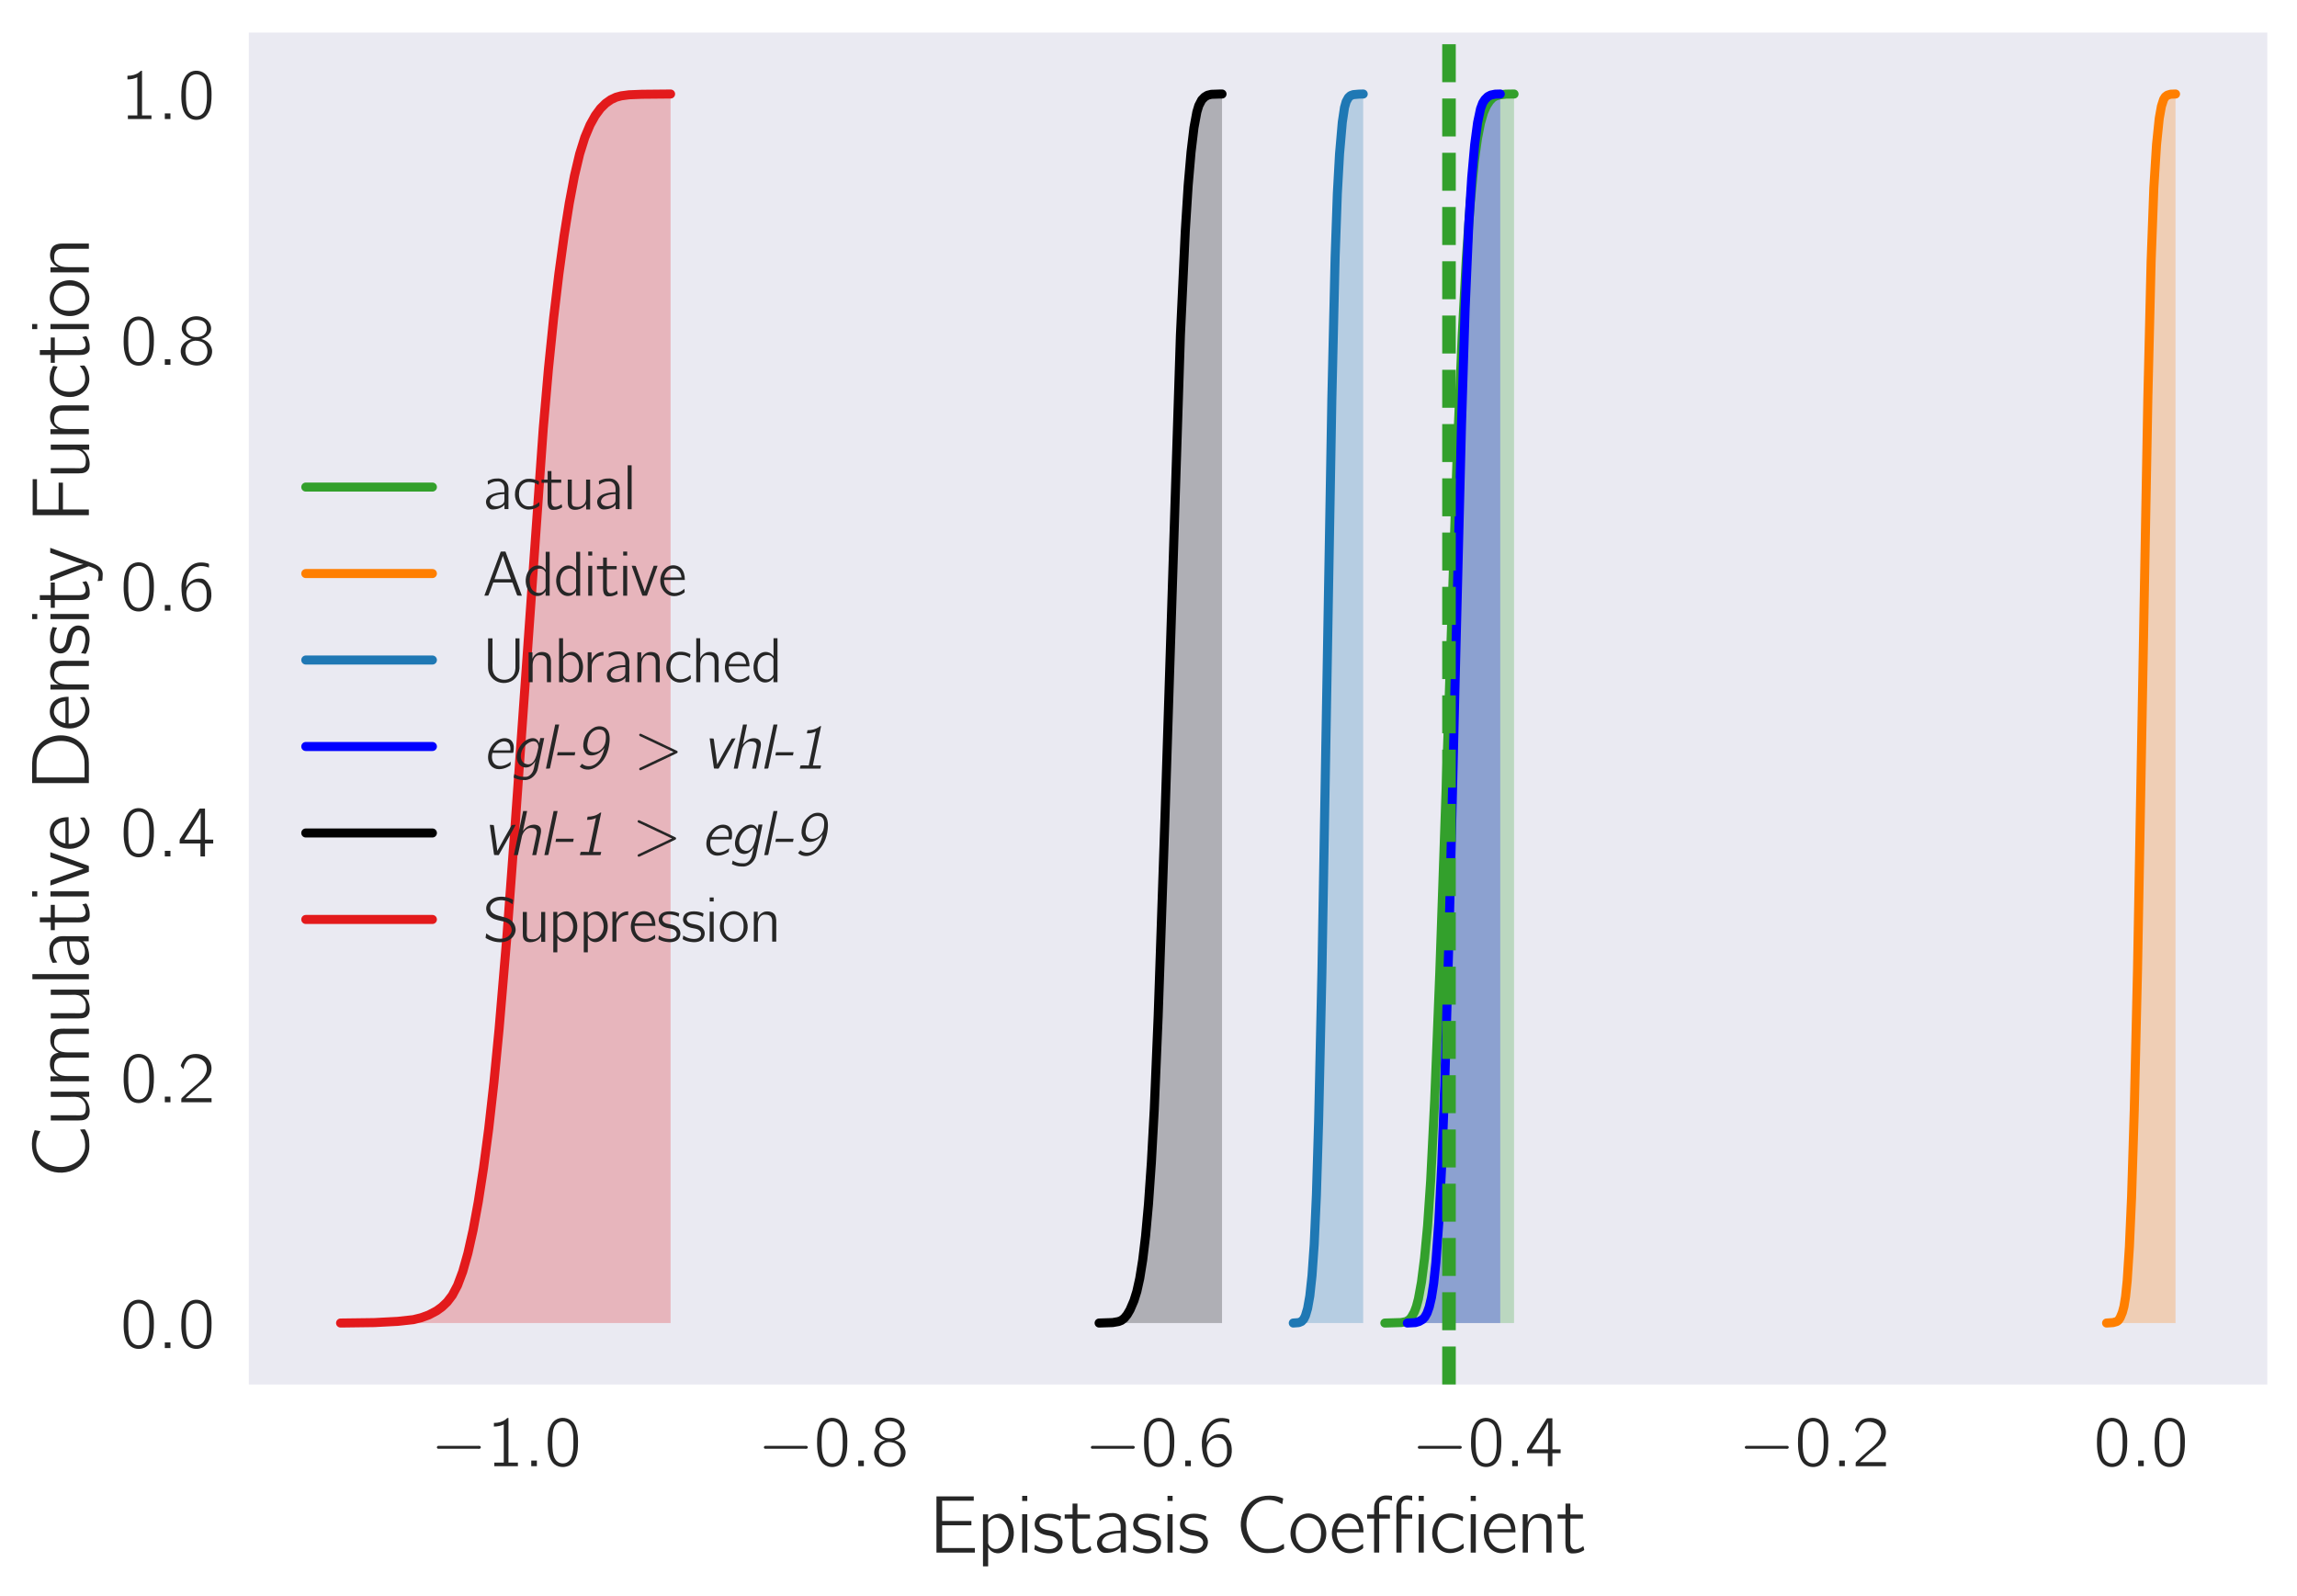 <?xml version="1.0" encoding="utf-8" standalone="no"?>
<!DOCTYPE svg PUBLIC "-//W3C//DTD SVG 1.1//EN"
  "http://www.w3.org/Graphics/SVG/1.1/DTD/svg11.dtd">
<!-- Created with matplotlib (http://matplotlib.org/) -->
<svg height="353pt" version="1.1" viewBox="0 0 508 353" width="508pt" xmlns="http://www.w3.org/2000/svg" xmlns:xlink="http://www.w3.org/1999/xlink">
 <defs>
  <style type="text/css">
*{stroke-linecap:butt;stroke-linejoin:round;}
  </style>
 </defs>
 <g id="figure_1">
  <g id="patch_1">
   <path d="M 0 353.548 
L 508.628 353.548 
L 508.628 0 
L 0 0 
z
" style="fill:#ffffff;"/>
  </g>
  <g id="axes_1">
   <g id="patch_2">
    <path d="M 55.028 306.18 
L 501.428 306.18 
L 501.428 7.2 
L 55.028 7.2 
z
" style="fill:#eaeaf2;"/>
   </g>
   <g id="matplotlib.axis_1">
    <g id="xtick_1">
     <g id="line2d_1"/>
     <g id="text_1">
      <!-- $-1.0$ -->
      <defs>
       <path d="M 9.797 28.078 
C 8 27.484 7.797 24.781 9.797 24.281 
C 10.297 24.078 10.906 24.188 11.5 24.188 
L 64.703 24.188 
C 65.906 24.188 67.797 23.781 68.797 24.781 
C 69.906 25.875 69.297 27.875 67.703 28.188 
C 66.5 28.375 65.094 28.188 63.906 28.188 
L 11.406 28.188 
C 10.906 28.188 10.297 28.281 9.797 28.078 
" id="Computer_Modern_Bright_Math_Symbols-0"/>
       <path d="M 9.703 60.016 
L 9.703 55 
C 15.203 55 19 56 23.406 57.906 
L 23.406 5.016 
L 10.297 5.016 
L 10.297 0 
L 43 0 
L 43 5.016 
L 29.906 5.016 
L 29.906 67 
C 27.5 67 27.906 66.359 26 64.875 
C 21.906 61.719 16.203 60.016 9.703 60.016 
" id="Computer_Modern_Bright-49"/>
       <path d="M 10.703 7.812 
L 10.703 0 
L 18.5 0 
L 18.5 7.812 
z
" id="Computer_Modern_Bright_Math_Slanted-58"/>
       <path d="M 14.797 63.859 
C 11.906 61.859 9.906 59.141 8.406 56.031 
C 4.797 49 4.406 40.766 4.406 31.828 
C 4.406 20.578 6.406 10.25 12 4.312 
C 17.297 -1.203 25.703 -2.609 32.797 0.297 
C 37.203 2.016 40.406 5.719 42.406 9.734 
C 46 16.875 46.406 25.406 46.406 34.234 
C 46.406 37.047 46.297 39.859 46 42.672 
C 45.297 49.406 43 56.828 39.297 60.953 
C 33.203 67.688 22.297 69.188 14.797 63.859 
M 34.906 58.141 
C 39.594 53.125 40 43.484 40 34.344 
L 40 28.922 
C 40 24.297 39.203 18.281 38.203 14.859 
C 36.797 10.141 34.5 6.734 29.906 4.625 
C 24.297 2.609 18.5 4.516 15.297 8.938 
C 11 14.656 10.797 24.797 10.797 33.734 
C 10.797 42.172 10.906 51.516 15 57.031 
C 19.5 63.062 29.203 64.062 34.906 58.141 
" id="Computer_Modern_Bright-48"/>
      </defs>
      <g style="fill:#262626;" transform="translate(95.287 324.25)scale(0.16 -0.16)">
       <use transform="scale(0.996)" xlink:href="#Computer_Modern_Bright_Math_Symbols-0"/>
       <use transform="translate(77.487 0)scale(0.996)" xlink:href="#Computer_Modern_Bright-49"/>
       <use transform="translate(128.131 0)scale(0.996)" xlink:href="#Computer_Modern_Bright_Math_Slanted-58"/>
       <use transform="translate(157.188 0)scale(0.996)" xlink:href="#Computer_Modern_Bright-48"/>
      </g>
     </g>
    </g>
    <g id="xtick_2">
     <g id="line2d_2"/>
     <g id="text_2">
      <!-- $-0.8$ -->
      <defs>
       <path d="M 18.703 36 
L 18.703 35.906 
C 12.5 34.094 7.297 30.688 4.797 24.844 
C 2.203 18.719 4 11.281 8.406 6.453 
C 13.094 1.422 19.5 -1 26.297 -1 
C 36.297 -1 45.906 6.406 47.094 16.734 
C 47.297 18.266 47.203 19.891 47 21.406 
C 45.203 29.219 39.5 33.875 32.094 35.906 
C 32.906 36.203 33.797 36.406 34.594 36.703 
C 38.797 38.422 42.297 40.922 44.5 44.938 
C 47.797 51.375 44.594 58.906 39.203 63.016 
C 33.797 67.141 26.5 68.234 19.906 66.828 
C 12 65.125 4.5 58.406 5 49.766 
C 5.203 46.75 6.5 44.234 8 42.438 
C 10.297 39.625 14.797 36.609 18.703 36 
M 23.797 62.5 
C 28.203 62.5 33.703 62 36.906 58.578 
C 40.703 54.469 40.906 47.031 37.094 42.812 
C 34.703 40.203 31.203 38.891 27.703 38.594 
C 22.797 38.188 17.203 39 13.703 42.812 
C 9.797 47.125 10.094 54.969 14.297 58.984 
C 16.906 61.391 20.406 62.188 23.797 62.5 
M 23.703 33.5 
C 28.406 33.5 33.5 32.391 36.906 28.938 
C 38.203 27.531 39.203 25.812 39.797 24.016 
C 41.5 18.75 40.703 12.094 36.797 8.047 
C 34.094 5.328 30.406 4.312 26.703 4.016 
C 22.203 4.016 17 5.109 13.797 8.562 
C 9.406 13.391 8.5 23.406 13.703 29.062 
C 16.297 31.781 20 33.203 23.703 33.5 
" id="Computer_Modern_Bright-56"/>
      </defs>
      <g style="fill:#262626;" transform="translate(167.602 324.25)scale(0.16 -0.16)">
       <use transform="scale(0.996)" xlink:href="#Computer_Modern_Bright_Math_Symbols-0"/>
       <use transform="translate(77.487 0)scale(0.996)" xlink:href="#Computer_Modern_Bright-48"/>
       <use transform="translate(128.131 0)scale(0.996)" xlink:href="#Computer_Modern_Bright_Math_Slanted-58"/>
       <use transform="translate(157.188 0)scale(0.996)" xlink:href="#Computer_Modern_Bright-56"/>
      </g>
     </g>
    </g>
    <g id="xtick_3">
     <g id="line2d_3"/>
     <g id="text_3">
      <!-- $-0.6$ -->
      <defs>
       <path d="M 11.297 32.625 
L 11.203 32.625 
C 11.203 41.766 12.797 52.422 20.594 58.25 
C 24.906 61.375 30.703 62.969 38.203 61.172 
C 39.797 60.766 41.297 60.156 42.797 59.766 
L 42.797 63.281 
C 42.797 63.672 42.906 64.375 42.594 64.781 
C 41.906 65.688 36.297 66.594 36.094 66.594 
C 27.406 67.594 21.703 65.688 16.406 61.172 
C 10 55.641 6.297 47.516 5.094 39.281 
C 4 32.656 4.906 22 6.203 16.781 
C 8.297 9.047 12.297 2.219 19.703 -0.391 
C 24.094 -2 29.5 -2 33.703 0.016 
C 37.094 1.641 39.906 4.469 42.094 7.5 
C 45.594 12.344 46.5 18.219 46.094 24.172 
C 45.906 27.109 45.5 30.047 44.297 32.766 
C 42.406 37.125 39.203 41.672 35.094 43.688 
C 33.203 44.5 31.203 44.5 29.203 44.5 
C 23.906 44.5 18.906 42.188 15.203 38.359 
C 13.594 36.75 12 34.719 11.297 32.625 
M 24.406 39.516 
C 28.203 39.812 32.203 39.219 35.094 36.5 
C 38.906 32.891 39.594 27.766 39.594 22.812 
C 39.594 19.469 39.703 16.016 38.703 12.859 
C 38.094 11.234 37.297 9.828 36.406 8.5 
C 34.203 5.562 31.406 4.125 26.797 3.516 
C 22.297 3.516 17.797 5.312 15.203 9.125 
C 13.594 11.328 12.797 14.047 12.297 16.641 
C 11.703 19.344 11.297 22.141 11.5 24.859 
C 12 31.984 17 38.516 24.406 39.516 
" id="Computer_Modern_Bright-54"/>
      </defs>
      <g style="fill:#262626;" transform="translate(239.916 324.25)scale(0.16 -0.16)">
       <use transform="scale(0.996)" xlink:href="#Computer_Modern_Bright_Math_Symbols-0"/>
       <use transform="translate(77.487 0)scale(0.996)" xlink:href="#Computer_Modern_Bright-48"/>
       <use transform="translate(128.131 0)scale(0.996)" xlink:href="#Computer_Modern_Bright_Math_Slanted-58"/>
       <use transform="translate(157.188 0)scale(0.996)" xlink:href="#Computer_Modern_Bright-54"/>
      </g>
     </g>
    </g>
    <g id="xtick_4">
     <g id="line2d_4"/>
     <g id="text_4">
      <!-- $-0.4$ -->
      <defs>
       <path d="M 2.094 18 
L 31 18 
L 31 0 
L 37.297 0 
L 37.297 18 
L 48.703 18 
L 48.703 23.328 
L 37.297 23.328 
L 37.297 66.469 
L 31.906 66.469 
C 30.094 66.469 29.594 66.578 28.797 65.062 
C 24.797 58.516 3.703 25.766 3 24.859 
C 2.203 23.438 2.094 23.547 2.094 21.438 
z
M 31.297 60.875 
L 31.297 23.328 
L 8.594 23.328 
C 9.297 24.734 10.297 26.031 11.203 27.438 
C 16.203 35.172 28.094 53.547 30.594 59.281 
C 30.906 59.781 31 60.375 31.297 60.875 
" id="Computer_Modern_Bright-52"/>
      </defs>
      <g style="fill:#262626;" transform="translate(312.231 324.25)scale(0.16 -0.16)">
       <use transform="scale(0.996)" xlink:href="#Computer_Modern_Bright_Math_Symbols-0"/>
       <use transform="translate(77.487 0)scale(0.996)" xlink:href="#Computer_Modern_Bright-48"/>
       <use transform="translate(128.131 0)scale(0.996)" xlink:href="#Computer_Modern_Bright_Math_Slanted-58"/>
       <use transform="translate(157.188 0)scale(0.996)" xlink:href="#Computer_Modern_Bright-52"/>
      </g>
     </g>
    </g>
    <g id="xtick_5">
     <g id="line2d_5"/>
     <g id="text_5">
      <!-- $-0.2$ -->
      <defs>
       <path d="M 7.297 45.969 
C 8.703 51.594 11.094 57.984 16.797 60.5 
C 19.203 61.5 21.797 61.703 24.406 61.5 
C 29.297 61.094 34.094 59.094 37.094 55.094 
C 39.297 52.078 40.094 48.375 39.703 44.781 
C 38.5 34.344 28.297 26.844 21.703 21.234 
C 17.906 18.031 7.094 7.812 7.094 7.812 
L 5.406 6.203 
C 4.5 5.312 4.406 5.312 4.406 3.5 
L 4.406 0 
L 46.406 0 
L 46.406 5.625 
L 10.203 5.625 
C 13.406 8.734 26.703 20.516 28.5 21.922 
C 34.297 26.656 40.797 31.375 44.297 38.219 
C 48.203 46.062 46.5 55.938 39.906 61.766 
C 35.906 65.297 30.406 67 25.094 67 
C 20.203 67 15.203 66 11.297 62.906 
C 8.297 60.391 5.797 56.688 4.406 52.875 
C 4.094 52.281 3.594 51.281 3.703 50.578 
C 3.797 49.984 4.406 49.484 4.703 49.078 
C 5.5 48.078 6.297 46.875 7.297 45.969 
" id="Computer_Modern_Bright-50"/>
      </defs>
      <g style="fill:#262626;" transform="translate(384.546 324.25)scale(0.16 -0.16)">
       <use transform="scale(0.996)" xlink:href="#Computer_Modern_Bright_Math_Symbols-0"/>
       <use transform="translate(77.487 0)scale(0.996)" xlink:href="#Computer_Modern_Bright-48"/>
       <use transform="translate(128.131 0)scale(0.996)" xlink:href="#Computer_Modern_Bright_Math_Slanted-58"/>
       <use transform="translate(157.188 0)scale(0.996)" xlink:href="#Computer_Modern_Bright-50"/>
      </g>
     </g>
    </g>
    <g id="xtick_6">
     <g id="line2d_6"/>
     <g id="text_6">
      <!-- $0.0$ -->
      <g style="fill:#262626;" transform="translate(463.06 324.25)scale(0.16 -0.16)">
       <use transform="scale(0.996)" xlink:href="#Computer_Modern_Bright-48"/>
       <use transform="translate(50.643 0)scale(0.996)" xlink:href="#Computer_Modern_Bright_Math_Slanted-58"/>
       <use transform="translate(79.701 0)scale(0.996)" xlink:href="#Computer_Modern_Bright-48"/>
      </g>
     </g>
    </g>
    <g id="text_7">
     <!-- Epistasis Coefficient -->
     <defs>
      <path d="M 8 69.328 
L 8 0 
L 55.406 0 
L 55.406 5.625 
L 15 5.625 
L 15 33.672 
L 51.094 33.672 
L 51.094 39 
L 15 39 
L 15 64 
L 54 64 
L 54 69.328 
z
" id="Computer_Modern_Bright-69"/>
      <path d="M 12.703 40.531 
L 12.703 47.156 
L 6.406 47.156 
L 6.406 -17 
L 12.797 -17 
L 12.797 6.094 
C 14.203 4.078 15.797 2.281 17.906 1.078 
C 25 -3.25 34 0.172 38.906 6.594 
C 45.406 14.969 46.094 27.5 41.594 36.984 
C 39 42.438 34.094 47.5 27.797 48 
C 22.297 48 18.094 45.812 15.094 43.125 
C 14.203 42.328 13.5 41.438 12.703 40.531 
M 21.906 42.875 
C 26 43.172 30 41.266 32.797 38.266 
C 34.5 36.344 35.797 34.141 36.594 31.734 
C 40.094 22.297 36.906 9.234 26.797 5.328 
C 21 3.109 15.297 5.125 13.094 10.547 
C 12.594 11.547 12.797 12.859 12.797 13.953 
L 12.797 34.641 
C 12.797 36.953 13 37.156 14.5 38.859 
C 16.297 41.062 19 42.578 21.906 42.875 
" id="Computer_Modern_Bright-112"/>
      <path d="M 6.406 70 
L 6.406 63.672 
L 12.703 63.672 
L 12.703 70 
z
M 6.406 47.391 
L 6.406 0 
L 12.703 0 
L 12.703 47.391 
z
" id="Computer_Modern_Bright-105"/>
      <path d="M 3.094 9.641 
C 2.906 8.234 2.594 6.938 2.406 5.531 
C 2.203 4.422 1.906 3.922 2.906 3.422 
C 7 1.016 11.906 -0.297 17.703 -0.797 
C 24.203 -1.406 32.406 0.109 35.594 6.531 
C 36.5 8.344 37 10.344 37.094 12.359 
C 37.5 19.578 31.797 24.203 26.906 25.906 
C 21.406 28.016 13.906 27.312 10.094 31.531 
C 8.094 33.844 8 37.266 9.906 39.672 
C 13.906 45.297 26.797 42.875 31.906 40.375 
C 32.703 39.969 33.406 39.469 34.297 39.266 
L 35.203 44.688 
C 30.5 46.797 26.406 48 19.906 48 
C 14.297 48 9.203 46.703 6 43.484 
C 2.797 40.172 1.703 34.641 3.594 30.438 
C 5.406 26.406 9.203 23.797 13.297 22.5 
C 19.203 20.391 25.906 21.391 29.797 16.578 
C 32 13.766 31.594 9.547 29.094 7.031 
C 24.297 2.609 14.094 4.219 8.5 6.625 
C 6.594 7.438 4.906 8.641 3.094 9.641 
" id="Computer_Modern_Bright-115"/>
      <path d="M 10.797 60.5 
L 10.797 47.016 
L 1.094 47.016 
L 1.094 42 
L 10.703 42 
L 10.703 15.016 
C 10.703 10.578 10.406 5.234 13.297 1.516 
C 15 -0.703 17.297 -1.297 20.797 -1 
C 23.703 -1 26.594 -0.391 29.297 0.656 
C 30.203 1.062 33.5 2.516 33.906 3.234 
C 34.094 3.641 32.797 8.094 32.797 8.094 
L 30.406 6.266 
C 27.297 4.344 21.094 2.328 18.5 5.969 
C 16.203 9.094 16.797 13.75 16.797 17.375 
L 16.797 42 
L 32.297 42 
L 32.297 47.016 
L 16.797 47.016 
L 16.797 60.5 
z
" id="Computer_Modern_Bright-116"/>
      <path d="M 7.906 39.016 
C 9.594 39.859 11 41.094 12.703 41.922 
C 15.406 43.156 18.203 44 21.203 44 
C 22.594 44.094 24.203 44.297 25.594 44 
C 28.094 43.594 30.297 42.078 31.797 39.953 
C 33.297 37.516 33.906 35.391 33.906 31.469 
L 33.906 27.016 
C 29.094 27.016 24.297 26.609 19.703 25.391 
C 13.906 24.078 7.594 21.125 5.5 15.844 
C 3.406 10.781 5.594 4.078 10.094 1.031 
C 12.297 -0.5 14.906 -0.5 17.5 -0.297 
C 21.703 0 25.906 1.016 29.5 3.25 
C 31.203 4.25 32.906 5.578 33.906 7.297 
L 34 7.297 
L 34 0.203 
L 40.297 0.203 
L 40.297 26.891 
C 40.297 29.812 40.594 32.953 40 35.891 
C 39.406 39.922 36.906 43.266 34 45.594 
C 30.594 48.219 26.703 49.109 21.5 48.719 
C 16.703 48.719 13 47.5 9.406 45.766 
C 8.906 45.562 7.906 45.234 7.594 44.641 
C 7.297 44.219 7.5 43.516 7.5 43 
C 7.703 41.672 7.797 40.344 7.906 39.016 
M 33.906 24 
L 33.906 16.375 
C 33.906 14.062 34 11.953 32.703 9.953 
C 31.594 8.344 30.094 7.234 28.5 6.438 
C 22.797 3.516 14.094 4.422 11.594 9.25 
C 9.594 12.75 11.703 16.875 14.594 19.188 
C 18.906 22.5 27.297 24 33.906 24 
" id="Computer_Modern_Bright-97"/>
      <path d="M 60.5 10.875 
C 58.5 9.859 56.703 8.453 54.703 7.453 
C 50 5.047 44 4.141 37.5 4.734 
C 31.703 5.547 26.906 8.359 23.406 11.875 
C 12.203 23.156 11.406 42.969 21.297 55.344 
C 25.5 60.875 31.906 65 41.297 65 
C 45.094 65 49 64.297 52.5 62.891 
C 54.594 61.969 56.594 60.766 58.594 59.766 
L 59.797 66.812 
C 57.594 67.672 55.297 68.562 53 69.094 
C 47.406 70.625 38.906 70.625 33.094 69.219 
C 22.906 66.922 15.5 59.828 11.297 51.625 
C 5.5 40.016 6.203 25.516 13.203 14.594 
C 15 11.703 17.297 9.109 19.906 6.891 
C 25.906 1.688 33.297 -1.312 43.594 -0.5 
C 49.797 -0.5 53.406 0.516 58.203 3.203 
C 58.703 3.5 60.594 4.516 60.906 4.938 
C 61.094 5.438 60.594 9.531 60.5 10.875 
" id="Computer_Modern_Bright-67"/>
      <path d="M 10.703 42.078 
C 1.797 33.234 0.797 17.875 8.5 7.938 
C 9.594 6.422 10.906 5.125 12.406 4.016 
C 16.094 1 21.5 -1.203 27.797 -0.5 
C 37.797 0.703 44.703 8.844 46.797 17.375 
C 49.594 29.328 43.703 42.672 32.703 46.891 
C 24.094 50.406 15.5 46.891 10.703 42.078 
M 35.703 39.359 
C 40.5 35.031 41.406 28.109 41 21.984 
C 40.703 17.266 39.406 12.344 36.094 8.828 
C 30.703 3 20.703 3 14.906 8.625 
C 11.906 11.844 10.094 16.453 9.797 21.984 
C 9.297 30.109 11.297 38.75 19.297 41.969 
C 25.203 44.578 32 42.672 35.703 39.359 
" id="Computer_Modern_Bright-111"/>
      <path d="M 41.797 10.938 
C 39.5 9.234 38.797 8.328 35.906 6.812 
C 29.797 3.5 22.594 3.5 17.406 7.172 
C 12.406 10.766 9.5 16.641 9.5 25 
L 42.5 25 
C 42.5 32.422 40.797 38.859 36.594 43.375 
C 32 47.891 24.797 49.297 18.703 47.391 
C 16.406 46.688 14.297 45.484 12.406 43.969 
C 6.094 38.859 3.406 30.719 3.5 22.781 
C 3.703 12.344 10.797 1.906 21.297 -0.312 
C 26.797 -1.422 32.594 -0.203 37.5 2.297 
C 38.406 2.797 41.703 4.609 42.094 5.516 
C 42.406 6.016 41.797 10.938 41.797 10.938 
M 37.203 28.906 
L 10 28.906 
C 11.203 36.234 17.203 43.969 25.297 43.062 
C 31.906 42.469 35.406 37.75 36.703 31.828 
C 36.906 30.812 37 29.922 37.203 28.906 
" id="Computer_Modern_Bright-101"/>
      <path d="M 10.594 47.016 
L 2 47.016 
L 2 42 
L 10.594 42 
L 10.594 0 
L 16.906 0 
L 16.906 42 
L 30.094 42 
L 30.094 47.016 
L 16.797 47.016 
L 16.797 56.234 
C 16.797 57.891 16.594 59.656 17.297 61.219 
C 19.5 65.875 25.406 65.875 29.594 65.078 
C 30.594 64.875 31.703 64.469 32.703 64.266 
L 32.703 69.906 
C 27.703 70.609 22.297 71.219 17.703 68.469 
C 15.797 67.438 14.203 65.688 13 63.922 
C 11.094 60.938 10.594 58.781 10.594 53.719 
z
M 38.094 0 
L 44.406 0 
L 44.406 42 
L 57.594 42 
L 57.594 47.016 
L 44.297 47.016 
L 44.297 55.234 
C 44.297 56.891 44.094 58.656 44.406 60.328 
C 44.906 62.297 46.094 63.656 47.703 64.672 
C 50.797 66.172 54.406 65.078 57.594 64.172 
L 57.594 70 
C 55.094 70.188 52.703 70.688 50.203 70.5 
C 43.406 70 38.594 64.047 38.094 57.312 
C 38 55.891 38.094 54.375 38.094 52.969 
z
M 65.594 70 
L 65.594 63.672 
L 71.906 63.672 
L 71.906 70 
z
M 65.594 47.391 
L 65.594 0 
L 71.906 0 
L 71.906 47.391 
z
" id="Computer_Modern_Bright-14"/>
      <path d="M 42.406 11.25 
C 40.5 9.844 38.797 8.328 36.703 7.125 
C 32 4.625 24.797 3.422 19.406 5.922 
C 11.594 9.938 9.5 19.688 10.594 27.719 
C 10.797 29.328 11.094 30.922 11.594 32.438 
C 13.797 38.969 19.297 44.078 28.297 43.078 
C 33.094 42.672 35.5 41.875 39.297 39.766 
C 40 39.359 40.594 38.859 41.406 38.656 
C 41.5 39.859 41.797 41.172 42 42.375 
C 42.297 43.984 42.297 44.188 40.797 44.891 
C 39.703 45.391 38.594 45.984 37.406 46.391 
C 32.797 48.406 25.203 49 20 47.5 
C 12.906 45.484 7.594 39.359 5.297 32.531 
C 4.203 29.422 3.906 26.109 3.906 22.797 
C 4 12.25 11.203 1.906 21.703 -0.203 
C 27.5 -1.406 34.203 0.297 38.203 2.406 
C 39.203 2.906 42.203 4.719 42.703 5.625 
C 43 6.125 42.406 11.25 42.406 11.25 
" id="Computer_Modern_Bright-99"/>
      <path d="M 12.594 37.281 
L 12.5 37.281 
L 12.5 47.391 
L 6.406 47.391 
L 6.406 0 
L 12.797 0 
L 12.797 21.938 
C 12.797 26.844 12.5 31.875 14.703 36.469 
C 15.797 38.781 17.5 40.781 19.797 41.984 
C 21.703 42.891 23.703 42.891 25.797 42.688 
C 28.797 42.688 31.703 41.891 33.594 39.375 
C 35.406 37.062 35.5 34.062 35.5 31.25 
L 35.5 0 
L 41.906 0 
L 41.906 26.859 
C 41.906 31.875 42.406 37.375 40 41.891 
C 38.094 45.5 34.406 47.203 30.5 47.703 
C 28.5 48 26.406 48 24.406 47.609 
C 19.203 46.5 14.406 42.297 12.594 37.281 
" id="Computer_Modern_Bright-110"/>
     </defs>
     <g style="fill:#262626;" transform="translate(205.672 343.36)scale(0.18 -0.18)">
      <use transform="scale(0.996)" xlink:href="#Computer_Modern_Bright-69"/>
      <use transform="translate(58.738 0)scale(0.996)" xlink:href="#Computer_Modern_Bright-112"/>
      <use transform="translate(106.89 0)scale(0.996)" xlink:href="#Computer_Modern_Bright-105"/>
      <use transform="translate(125.985 0)scale(0.996)" xlink:href="#Computer_Modern_Bright-115"/>
      <use transform="translate(164.424 0)scale(0.996)" xlink:href="#Computer_Modern_Bright-116"/>
      <use transform="translate(200.539 0)scale(0.996)" xlink:href="#Computer_Modern_Bright-97"/>
      <use transform="translate(247.031 0)scale(0.996)" xlink:href="#Computer_Modern_Bright-115"/>
      <use transform="translate(285.47 0)scale(0.996)" xlink:href="#Computer_Modern_Bright-105"/>
      <use transform="translate(304.565 0)scale(0.996)" xlink:href="#Computer_Modern_Bright-115"/>
      <use transform="translate(374.469 0)scale(0.996)" xlink:href="#Computer_Modern_Bright-67"/>
      <use transform="translate(439.641 0)scale(0.996)" xlink:href="#Computer_Modern_Bright-111"/>
      <use transform="translate(490.284 0)scale(0.996)" xlink:href="#Computer_Modern_Bright-101"/>
      <use transform="translate(535.116 0)scale(0.996)" xlink:href="#Computer_Modern_Bright-14"/>
      <use transform="translate(613.156 0)scale(0.996)" xlink:href="#Computer_Modern_Bright-99"/>
      <use transform="translate(657.988 0)scale(0.996)" xlink:href="#Computer_Modern_Bright-105"/>
      <use transform="translate(677.083 0)scale(0.996)" xlink:href="#Computer_Modern_Bright-101"/>
      <use transform="translate(721.915 0)scale(0.996)" xlink:href="#Computer_Modern_Bright-110"/>
      <use transform="translate(770.067 0)scale(0.996)" xlink:href="#Computer_Modern_Bright-116"/>
     </g>
    </g>
   </g>
   <g id="matplotlib.axis_2">
    <g id="ytick_1">
     <g id="line2d_7"/>
     <g id="text_8">
      <!-- $0.0$ -->
      <g style="fill:#262626;" transform="translate(26.642 298.125)scale(0.16 -0.16)">
       <use transform="scale(0.996)" xlink:href="#Computer_Modern_Bright-48"/>
       <use transform="translate(50.643 0)scale(0.996)" xlink:href="#Computer_Modern_Bright_Math_Slanted-58"/>
       <use transform="translate(79.701 0)scale(0.996)" xlink:href="#Computer_Modern_Bright-48"/>
      </g>
     </g>
    </g>
    <g id="ytick_2">
     <g id="line2d_8"/>
     <g id="text_9">
      <!-- $0.2$ -->
      <g style="fill:#262626;" transform="translate(26.642 243.765)scale(0.16 -0.16)">
       <use transform="scale(0.996)" xlink:href="#Computer_Modern_Bright-48"/>
       <use transform="translate(50.643 0)scale(0.996)" xlink:href="#Computer_Modern_Bright_Math_Slanted-58"/>
       <use transform="translate(79.701 0)scale(0.996)" xlink:href="#Computer_Modern_Bright-50"/>
      </g>
     </g>
    </g>
    <g id="ytick_3">
     <g id="line2d_9"/>
     <g id="text_10">
      <!-- $0.4$ -->
      <g style="fill:#262626;" transform="translate(26.642 189.405)scale(0.16 -0.16)">
       <use transform="scale(0.996)" xlink:href="#Computer_Modern_Bright-48"/>
       <use transform="translate(50.643 0)scale(0.996)" xlink:href="#Computer_Modern_Bright_Math_Slanted-58"/>
       <use transform="translate(79.701 0)scale(0.996)" xlink:href="#Computer_Modern_Bright-52"/>
      </g>
     </g>
    </g>
    <g id="ytick_4">
     <g id="line2d_10"/>
     <g id="text_11">
      <!-- $0.6$ -->
      <g style="fill:#262626;" transform="translate(26.642 135.045)scale(0.16 -0.16)">
       <use transform="scale(0.996)" xlink:href="#Computer_Modern_Bright-48"/>
       <use transform="translate(50.643 0)scale(0.996)" xlink:href="#Computer_Modern_Bright_Math_Slanted-58"/>
       <use transform="translate(79.701 0)scale(0.996)" xlink:href="#Computer_Modern_Bright-54"/>
      </g>
     </g>
    </g>
    <g id="ytick_5">
     <g id="line2d_11"/>
     <g id="text_12">
      <!-- $0.8$ -->
      <g style="fill:#262626;" transform="translate(26.642 80.685)scale(0.16 -0.16)">
       <use transform="scale(0.996)" xlink:href="#Computer_Modern_Bright-48"/>
       <use transform="translate(50.643 0)scale(0.996)" xlink:href="#Computer_Modern_Bright_Math_Slanted-58"/>
       <use transform="translate(79.701 0)scale(0.996)" xlink:href="#Computer_Modern_Bright-56"/>
      </g>
     </g>
    </g>
    <g id="ytick_6">
     <g id="line2d_12"/>
     <g id="text_13">
      <!-- $1.0$ -->
      <g style="fill:#262626;" transform="translate(26.642 26.325)scale(0.16 -0.16)">
       <use transform="scale(0.996)" xlink:href="#Computer_Modern_Bright-49"/>
       <use transform="translate(50.643 0)scale(0.996)" xlink:href="#Computer_Modern_Bright_Math_Slanted-58"/>
       <use transform="translate(79.701 0)scale(0.996)" xlink:href="#Computer_Modern_Bright-48"/>
      </g>
     </g>
    </g>
    <g id="text_14">
     <!-- Cumulative Density Function -->
     <defs>
      <path d="M 6.406 47 
L 6.406 12.969 
C 6.406 10.047 6.5 7.141 7.703 4.422 
C 9.594 0.516 13.594 -1 17.703 -1 
C 23.203 -1 28.703 0.812 32.703 4.734 
C 33.797 5.828 34.797 6.938 35.5 8.344 
L 35.594 8.344 
L 35.594 -0.391 
L 41.906 -0.391 
L 41.906 47 
L 35.5 47 
L 35.5 22.906 
C 35.5 18.688 36.094 14.062 33.906 10.25 
C 32.297 7.438 29.5 5.234 26.406 4.234 
C 24.297 3.625 22.094 3.625 19.906 3.828 
C 17.797 4.031 15.5 4.234 14.094 6.031 
C 12.094 8.453 12.797 14.172 12.797 17.688 
L 12.797 47 
z
" id="Computer_Modern_Bright-117"/>
      <path d="M 12.594 37.359 
L 12.5 37.359 
L 12.5 47.391 
L 6.406 47.391 
L 6.406 0 
L 12.797 0 
L 12.797 22.047 
C 12.797 26.953 12.5 31.875 14.703 36.375 
C 16.594 40.281 19.906 43.391 25.797 42.781 
C 28.797 42.781 31.797 41.984 33.703 39.453 
C 35.5 37.141 35.594 34.141 35.594 31.312 
L 35.594 0 
L 42 0 
L 42 22.047 
C 42 26.953 41.703 31.875 43.906 36.375 
C 45.797 40.281 49.094 43.391 55 42.781 
C 58 42.781 61 41.984 62.906 39.453 
C 64.703 37.141 64.797 34.141 64.797 31.312 
L 64.797 0 
L 71.203 0 
L 71.203 26.562 
C 71.203 31.375 71.797 36.781 69.703 41.188 
C 67.594 45.297 64.203 47.5 58.703 47.5 
C 55.5 47.797 52.297 47.312 49.406 45.844 
C 45.906 43.922 43.297 40.75 41.703 37.266 
C 41 40.578 40.203 42.828 38 45 
C 35.703 47.062 32.594 48 29.594 48 
C 22.297 48.594 17.703 45.562 14.594 41 
C 13.797 39.875 13 38.672 12.594 37.359 
" id="Computer_Modern_Bright-109"/>
      <path d="M 6.406 69.688 
L 6.406 0 
L 12.703 0 
L 12.703 69.688 
z
" id="Computer_Modern_Bright-108"/>
      <path d="M 0.703 47.5 
C 1.203 45.5 4.203 37.578 4.406 37.078 
C 5.406 34.281 17.297 0.609 17.594 0.297 
C 17.906 -0.203 18.797 0 19.297 0 
L 22.797 0 
C 24.094 0 24.906 -0.297 25.203 0.906 
C 28.406 9.328 40.094 42.703 41.797 47.5 
L 35.594 47.5 
C 30.797 33.984 25.906 20.438 21.406 6.609 
L 11 36.203 
C 9.5 39.797 8.594 43.891 6.906 47.203 
C 5.094 47.5 2.797 47.5 0.703 47.5 
" id="Computer_Modern_Bright-118"/>
      <path d="M 8 70 
L 8 0 
L 28.203 0 
C 31.406 0 34.594 0 37.703 0.297 
C 45.703 1.109 52.594 5.016 57.203 9.828 
C 70.094 23.172 70 46.125 57.297 59.672 
C 52.703 64.578 46.5 68.5 38.703 69.5 
C 34.906 70 31 70 27.203 70 
z
M 14.906 5.312 
L 14.906 64.562 
L 27.797 64.562 
C 30.5 64.562 33.203 64.562 35.906 64.359 
C 40.406 63.859 44.797 62.359 48.5 59.734 
C 56.594 54.125 60 44.172 60 34.641 
C 60 26.609 57.797 18.375 51.906 12.641 
C 47.906 8.938 42.5 6.219 36 5.516 
C 33.406 5.312 30.703 5.312 28.094 5.312 
z
" id="Computer_Modern_Bright-68"/>
      <path d="M 0.703 47.656 
C 1.297 45.75 5.406 35.609 5.5 35.312 
L 17.406 4.578 
L 18.406 2.078 
C 19 0.672 19.203 0.469 18.594 -1.141 
L 17.5 -4.047 
C 16.594 -6.469 15.594 -8.969 13.703 -10.484 
C 10.297 -13.297 4.906 -11.688 0.797 -10.781 
L 1.297 -16.5 
C 3.203 -16.797 5.094 -17 7 -17 
C 11.297 -17.516 14.094 -16.5 16.703 -14.297 
C 20 -11.484 21.594 -7.562 23.094 -3.547 
L 26.203 5.078 
L 36.406 32.906 
C 38.094 37.922 40.203 42.641 41.797 47.656 
L 37.297 47.656 
C 36.797 47.656 36 47.859 35.594 47.469 
C 35.406 47.156 35.297 46.766 35.203 46.453 
L 34.406 44.344 
C 33.406 41.734 32.5 39.234 31.594 36.609 
L 25.797 20.25 
C 24.297 15.828 22.594 11.312 21.797 6.688 
C 20.703 11.312 19.203 15.734 17.594 20.141 
C 16.297 23.562 8.5 44.547 7.5 46.562 
C 7.094 47.656 6.703 47.656 5.203 47.656 
z
" id="Computer_Modern_Bright-121"/>
      <path d="M 8 69.328 
L 8 0 
L 15 0 
L 15 32 
L 48.094 32 
L 48.094 37.312 
L 15 37.312 
L 15 64 
L 52.406 64 
L 52.406 69.328 
z
" id="Computer_Modern_Bright-70"/>
     </defs>
     <g style="fill:#262626;" transform="translate(19.653 260.67)rotate(-90)scale(0.18 -0.18)">
      <use transform="scale(0.996)" xlink:href="#Computer_Modern_Bright-67"/>
      <use transform="translate(65.172 0)scale(0.996)" xlink:href="#Computer_Modern_Bright-117"/>
      <use transform="translate(113.325 0)scale(0.996)" xlink:href="#Computer_Modern_Bright-109"/>
      <use transform="translate(190.535 0)scale(0.996)" xlink:href="#Computer_Modern_Bright-117"/>
      <use transform="translate(238.687 0)scale(0.996)" xlink:href="#Computer_Modern_Bright-108"/>
      <use transform="translate(257.782 0)scale(0.996)" xlink:href="#Computer_Modern_Bright-97"/>
      <use transform="translate(304.274 0)scale(0.996)" xlink:href="#Computer_Modern_Bright-116"/>
      <use transform="translate(340.389 0)scale(0.996)" xlink:href="#Computer_Modern_Bright-105"/>
      <use transform="translate(359.484 0)scale(0.996)" xlink:href="#Computer_Modern_Bright-118"/>
      <use transform="translate(401.825 0)scale(0.996)" xlink:href="#Computer_Modern_Bright-101"/>
      <use transform="translate(478.121 0)scale(0.996)" xlink:href="#Computer_Modern_Bright-68"/>
      <use transform="translate(549.728 0)scale(0.996)" xlink:href="#Computer_Modern_Bright-101"/>
      <use transform="translate(594.559 0)scale(0.996)" xlink:href="#Computer_Modern_Bright-110"/>
      <use transform="translate(642.712 0)scale(0.996)" xlink:href="#Computer_Modern_Bright-115"/>
      <use transform="translate(681.151 0)scale(0.996)" xlink:href="#Computer_Modern_Bright-105"/>
      <use transform="translate(700.246 0)scale(0.996)" xlink:href="#Computer_Modern_Bright-116"/>
      <use transform="translate(733.454 0)scale(0.996)" xlink:href="#Computer_Modern_Bright-121"/>
      <use transform="translate(807.261 0)scale(0.996)" xlink:href="#Computer_Modern_Bright-70"/>
      <use transform="translate(860.187 0)scale(0.996)" xlink:href="#Computer_Modern_Bright-117"/>
      <use transform="translate(908.34 0)scale(0.996)" xlink:href="#Computer_Modern_Bright-110"/>
      <use transform="translate(956.492 0)scale(0.996)" xlink:href="#Computer_Modern_Bright-99"/>
      <use transform="translate(1001.324 0)scale(0.996)" xlink:href="#Computer_Modern_Bright-116"/>
      <use transform="translate(1037.438 0)scale(0.996)" xlink:href="#Computer_Modern_Bright-105"/>
      <use transform="translate(1056.533 0)scale(0.996)" xlink:href="#Computer_Modern_Bright-111"/>
      <use transform="translate(1107.176 0)scale(0.996)" xlink:href="#Computer_Modern_Bright-110"/>
     </g>
    </g>
   </g>
   <g id="PolyCollection_1">
    <path clip-path="url(#p1b673c62c6)" d="M 306.274 292.59 
L 306.274 292.59 
L 306.499 292.59 
L 306.724 292.59 
L 306.949 292.59 
L 307.174 292.59 
L 307.399 292.59 
L 307.624 292.59 
L 307.849 292.59 
L 308.074 292.59 
L 308.299 292.59 
L 308.524 292.59 
L 308.749 292.59 
L 308.974 292.59 
L 309.199 292.59 
L 309.423 292.59 
L 309.648 292.59 
L 309.873 292.59 
L 310.098 292.59 
L 310.323 292.59 
L 310.548 292.59 
L 310.773 292.59 
L 310.998 292.59 
L 311.223 292.59 
L 311.448 292.59 
L 311.673 292.59 
L 311.898 292.59 
L 312.123 292.59 
L 312.348 292.59 
L 312.573 292.59 
L 312.798 292.59 
L 313.023 292.59 
L 313.248 292.59 
L 313.473 292.59 
L 313.698 292.59 
L 313.923 292.59 
L 314.148 292.59 
L 314.373 292.59 
L 314.597 292.59 
L 314.822 292.59 
L 315.047 292.59 
L 315.272 292.59 
L 315.497 292.59 
L 315.722 292.59 
L 315.947 292.59 
L 316.172 292.59 
L 316.397 292.59 
L 316.622 292.59 
L 316.847 292.59 
L 317.072 292.59 
L 317.297 292.59 
L 317.522 292.59 
L 317.747 292.59 
L 317.972 292.59 
L 318.197 292.59 
L 318.422 292.59 
L 318.647 292.59 
L 318.872 292.59 
L 319.097 292.59 
L 319.322 292.59 
L 319.547 292.59 
L 319.772 292.59 
L 319.996 292.59 
L 320.221 292.59 
L 320.446 292.59 
L 320.671 292.59 
L 320.896 292.59 
L 321.121 292.59 
L 321.346 292.59 
L 321.571 292.59 
L 321.796 292.59 
L 322.021 292.59 
L 322.246 292.59 
L 322.471 292.59 
L 322.696 292.59 
L 322.921 292.59 
L 323.146 292.59 
L 323.371 292.59 
L 323.596 292.59 
L 323.821 292.59 
L 324.046 292.59 
L 324.271 292.59 
L 324.496 292.59 
L 324.721 292.59 
L 324.946 292.59 
L 325.17 292.59 
L 325.395 292.59 
L 325.62 292.59 
L 325.845 292.59 
L 326.07 292.59 
L 326.295 292.59 
L 326.52 292.59 
L 326.745 292.59 
L 326.97 292.59 
L 327.195 292.59 
L 327.42 292.59 
L 327.645 292.59 
L 327.87 292.59 
L 328.095 292.59 
L 328.32 292.59 
L 328.545 292.59 
L 328.77 292.59 
L 328.995 292.59 
L 329.22 292.59 
L 329.445 292.59 
L 329.67 292.59 
L 329.895 292.59 
L 330.12 292.59 
L 330.345 292.59 
L 330.569 292.59 
L 330.794 292.59 
L 331.019 292.59 
L 331.244 292.59 
L 331.469 292.59 
L 331.694 292.59 
L 331.919 292.59 
L 332.144 292.59 
L 332.369 292.59 
L 332.594 292.59 
L 332.819 292.59 
L 333.044 292.59 
L 333.269 292.59 
L 333.494 292.59 
L 333.719 292.59 
L 333.944 292.59 
L 334.169 292.59 
L 334.394 292.59 
L 334.619 292.59 
L 334.844 292.59 
L 334.844 20.79 
L 334.844 20.79 
L 334.619 20.79 
L 334.394 20.791 
L 334.169 20.791 
L 333.944 20.793 
L 333.719 20.796 
L 333.494 20.801 
L 333.269 20.808 
L 333.044 20.818 
L 332.819 20.832 
L 332.594 20.85 
L 332.369 20.872 
L 332.144 20.899 
L 331.919 20.932 
L 331.694 20.972 
L 331.469 21.02 
L 331.244 21.076 
L 331.019 21.144 
L 330.794 21.228 
L 330.569 21.332 
L 330.345 21.464 
L 330.12 21.627 
L 329.895 21.826 
L 329.67 22.062 
L 329.445 22.333 
L 329.22 22.639 
L 328.995 22.982 
L 328.77 23.364 
L 328.545 23.796 
L 328.32 24.292 
L 328.095 24.868 
L 327.87 25.538 
L 327.645 26.317 
L 327.42 27.213 
L 327.195 28.236 
L 326.97 29.393 
L 326.745 30.696 
L 326.52 32.155 
L 326.295 33.782 
L 326.07 35.588 
L 325.845 37.58 
L 325.62 39.766 
L 325.395 42.155 
L 325.17 44.759 
L 324.946 47.591 
L 324.721 50.665 
L 324.496 53.99 
L 324.271 57.57 
L 324.046 61.401 
L 323.821 65.476 
L 323.596 69.79 
L 323.371 74.344 
L 323.146 79.152 
L 322.921 84.229 
L 322.696 89.59 
L 322.471 95.238 
L 322.246 101.156 
L 322.021 107.315 
L 321.796 113.682 
L 321.571 120.23 
L 321.346 126.944 
L 321.121 133.818 
L 320.896 140.84 
L 320.671 147.981 
L 320.446 155.186 
L 320.221 162.382 
L 319.996 169.492 
L 319.772 176.457 
L 319.547 183.25 
L 319.322 189.871 
L 319.097 196.34 
L 318.872 202.681 
L 318.647 208.909 
L 318.422 215.026 
L 318.197 221.016 
L 317.972 226.854 
L 317.747 232.51 
L 317.522 237.958 
L 317.297 243.175 
L 317.072 248.138 
L 316.847 252.816 
L 316.622 257.178 
L 316.397 261.19 
L 316.172 264.837 
L 315.947 268.123 
L 315.722 271.07 
L 315.497 273.715 
L 315.272 276.094 
L 315.047 278.24 
L 314.822 280.181 
L 314.597 281.933 
L 314.373 283.508 
L 314.148 284.913 
L 313.923 286.15 
L 313.698 287.225 
L 313.473 288.146 
L 313.248 288.929 
L 313.023 289.589 
L 312.798 290.146 
L 312.573 290.616 
L 312.348 291.014 
L 312.123 291.348 
L 311.898 291.627 
L 311.673 291.853 
L 311.448 292.031 
L 311.223 292.167 
L 310.998 292.268 
L 310.773 292.341 
L 310.548 292.394 
L 310.323 292.433 
L 310.098 292.462 
L 309.873 292.484 
L 309.648 292.501 
L 309.423 292.515 
L 309.199 292.525 
L 308.974 292.534 
L 308.749 292.543 
L 308.524 292.551 
L 308.299 292.559 
L 308.074 292.567 
L 307.849 292.574 
L 307.624 292.58 
L 307.399 292.584 
L 307.174 292.587 
L 306.949 292.589 
L 306.724 292.589 
L 306.499 292.59 
L 306.274 292.59 
z
" style="fill:#33a02c;fill-opacity:0.25;"/>
   </g>
   <g id="PolyCollection_2">
    <path clip-path="url(#p1b673c62c6)" d="M 465.889 292.59 
L 465.889 292.59 
L 466.009 292.59 
L 466.129 292.59 
L 466.249 292.59 
L 466.369 292.59 
L 466.489 292.59 
L 466.609 292.59 
L 466.729 292.59 
L 466.849 292.59 
L 466.969 292.59 
L 467.089 292.59 
L 467.21 292.59 
L 467.33 292.59 
L 467.45 292.59 
L 467.57 292.59 
L 467.69 292.59 
L 467.81 292.59 
L 467.93 292.59 
L 468.05 292.59 
L 468.17 292.59 
L 468.29 292.59 
L 468.41 292.59 
L 468.53 292.59 
L 468.65 292.59 
L 468.77 292.59 
L 468.89 292.59 
L 469.011 292.59 
L 469.131 292.59 
L 469.251 292.59 
L 469.371 292.59 
L 469.491 292.59 
L 469.611 292.59 
L 469.731 292.59 
L 469.851 292.59 
L 469.971 292.59 
L 470.091 292.59 
L 470.211 292.59 
L 470.331 292.59 
L 470.451 292.59 
L 470.571 292.59 
L 470.691 292.59 
L 470.812 292.59 
L 470.932 292.59 
L 471.052 292.59 
L 471.172 292.59 
L 471.292 292.59 
L 471.412 292.59 
L 471.532 292.59 
L 471.652 292.59 
L 471.772 292.59 
L 471.892 292.59 
L 472.012 292.59 
L 472.132 292.59 
L 472.252 292.59 
L 472.372 292.59 
L 472.493 292.59 
L 472.613 292.59 
L 472.733 292.59 
L 472.853 292.59 
L 472.973 292.59 
L 473.093 292.59 
L 473.213 292.59 
L 473.333 292.59 
L 473.453 292.59 
L 473.573 292.59 
L 473.693 292.59 
L 473.813 292.59 
L 473.933 292.59 
L 474.053 292.59 
L 474.173 292.59 
L 474.294 292.59 
L 474.414 292.59 
L 474.534 292.59 
L 474.654 292.59 
L 474.774 292.59 
L 474.894 292.59 
L 475.014 292.59 
L 475.134 292.59 
L 475.254 292.59 
L 475.374 292.59 
L 475.494 292.59 
L 475.614 292.59 
L 475.734 292.59 
L 475.854 292.59 
L 475.975 292.59 
L 476.095 292.59 
L 476.215 292.59 
L 476.335 292.59 
L 476.455 292.59 
L 476.575 292.59 
L 476.695 292.59 
L 476.815 292.59 
L 476.935 292.59 
L 477.055 292.59 
L 477.175 292.59 
L 477.295 292.59 
L 477.415 292.59 
L 477.535 292.59 
L 477.655 292.59 
L 477.776 292.59 
L 477.896 292.59 
L 478.016 292.59 
L 478.136 292.59 
L 478.256 292.59 
L 478.376 292.59 
L 478.496 292.59 
L 478.616 292.59 
L 478.736 292.59 
L 478.856 292.59 
L 478.976 292.59 
L 479.096 292.59 
L 479.216 292.59 
L 479.336 292.59 
L 479.456 292.59 
L 479.577 292.59 
L 479.697 292.59 
L 479.817 292.59 
L 479.937 292.59 
L 480.057 292.59 
L 480.177 292.59 
L 480.297 292.59 
L 480.417 292.59 
L 480.537 292.59 
L 480.657 292.59 
L 480.777 292.59 
L 480.897 292.59 
L 481.017 292.59 
L 481.137 292.59 
L 481.137 20.79 
L 481.137 20.79 
L 481.017 20.79 
L 480.897 20.791 
L 480.777 20.791 
L 480.657 20.793 
L 480.537 20.796 
L 480.417 20.801 
L 480.297 20.808 
L 480.177 20.818 
L 480.057 20.832 
L 479.937 20.85 
L 479.817 20.875 
L 479.697 20.906 
L 479.577 20.945 
L 479.456 20.991 
L 479.336 21.046 
L 479.216 21.112 
L 479.096 21.19 
L 478.976 21.286 
L 478.856 21.407 
L 478.736 21.561 
L 478.616 21.755 
L 478.496 21.995 
L 478.376 22.284 
L 478.256 22.628 
L 478.136 23.029 
L 478.016 23.494 
L 477.896 24.029 
L 477.776 24.646 
L 477.655 25.355 
L 477.535 26.165 
L 477.415 27.084 
L 477.295 28.117 
L 477.175 29.27 
L 477.055 30.549 
L 476.935 31.961 
L 476.815 33.519 
L 476.695 35.236 
L 476.575 37.133 
L 476.455 39.236 
L 476.335 41.577 
L 476.215 44.191 
L 476.095 47.11 
L 475.975 50.358 
L 475.854 53.951 
L 475.734 57.896 
L 475.614 62.19 
L 475.494 66.816 
L 475.374 71.745 
L 475.254 76.94 
L 475.134 82.361 
L 475.014 87.979 
L 474.894 93.782 
L 474.774 99.774 
L 474.654 105.964 
L 474.534 112.356 
L 474.414 118.937 
L 474.294 125.68 
L 474.173 132.546 
L 474.053 139.498 
L 473.933 146.51 
L 473.813 153.567 
L 473.693 160.657 
L 473.573 167.765 
L 473.453 174.859 
L 473.333 181.893 
L 473.213 188.811 
L 473.093 195.552 
L 472.973 202.066 
L 472.853 208.319 
L 472.733 214.303 
L 472.613 220.029 
L 472.493 225.524 
L 472.372 230.812 
L 472.252 235.903 
L 472.132 240.789 
L 472.012 245.445 
L 471.892 249.848 
L 471.772 253.983 
L 471.652 257.847 
L 471.532 261.447 
L 471.412 264.789 
L 471.292 267.88 
L 471.172 270.728 
L 471.052 273.341 
L 470.932 275.731 
L 470.812 277.905 
L 470.691 279.87 
L 470.571 281.628 
L 470.451 283.183 
L 470.331 284.541 
L 470.211 285.715 
L 470.091 286.722 
L 469.971 287.579 
L 469.851 288.307 
L 469.731 288.922 
L 469.611 289.442 
L 469.491 289.884 
L 469.371 290.265 
L 469.251 290.6 
L 469.131 290.9 
L 469.011 291.173 
L 468.89 291.417 
L 468.77 291.632 
L 468.65 291.814 
L 468.53 291.964 
L 468.41 292.083 
L 468.29 292.178 
L 468.17 292.252 
L 468.05 292.31 
L 467.93 292.356 
L 467.81 292.393 
L 467.69 292.423 
L 467.57 292.449 
L 467.45 292.472 
L 467.33 292.493 
L 467.21 292.514 
L 467.089 292.532 
L 466.969 292.548 
L 466.849 292.561 
L 466.729 292.572 
L 466.609 292.579 
L 466.489 292.584 
L 466.369 292.587 
L 466.249 292.589 
L 466.129 292.589 
L 466.009 292.59 
L 465.889 292.59 
z
" style="fill:#ff7f00;fill-opacity:0.25;"/>
   </g>
   <g id="PolyCollection_3">
    <path clip-path="url(#p1b673c62c6)" d="M 286.02 292.59 
L 286.02 292.59 
L 286.141 292.59 
L 286.263 292.59 
L 286.385 292.59 
L 286.507 292.59 
L 286.629 292.59 
L 286.75 292.59 
L 286.872 292.59 
L 286.994 292.59 
L 287.116 292.59 
L 287.237 292.59 
L 287.359 292.59 
L 287.481 292.59 
L 287.603 292.59 
L 287.725 292.59 
L 287.846 292.59 
L 287.968 292.59 
L 288.09 292.59 
L 288.212 292.59 
L 288.334 292.59 
L 288.455 292.59 
L 288.577 292.59 
L 288.699 292.59 
L 288.821 292.59 
L 288.942 292.59 
L 289.064 292.59 
L 289.186 292.59 
L 289.308 292.59 
L 289.43 292.59 
L 289.551 292.59 
L 289.673 292.59 
L 289.795 292.59 
L 289.917 292.59 
L 290.039 292.59 
L 290.16 292.59 
L 290.282 292.59 
L 290.404 292.59 
L 290.526 292.59 
L 290.648 292.59 
L 290.769 292.59 
L 290.891 292.59 
L 291.013 292.59 
L 291.135 292.59 
L 291.256 292.59 
L 291.378 292.59 
L 291.5 292.59 
L 291.622 292.59 
L 291.744 292.59 
L 291.865 292.59 
L 291.987 292.59 
L 292.109 292.59 
L 292.231 292.59 
L 292.353 292.59 
L 292.474 292.59 
L 292.596 292.59 
L 292.718 292.59 
L 292.84 292.59 
L 292.961 292.59 
L 293.083 292.59 
L 293.205 292.59 
L 293.327 292.59 
L 293.449 292.59 
L 293.57 292.59 
L 293.692 292.59 
L 293.814 292.59 
L 293.936 292.59 
L 294.058 292.59 
L 294.179 292.59 
L 294.301 292.59 
L 294.423 292.59 
L 294.545 292.59 
L 294.667 292.59 
L 294.788 292.59 
L 294.91 292.59 
L 295.032 292.59 
L 295.154 292.59 
L 295.275 292.59 
L 295.397 292.59 
L 295.519 292.59 
L 295.641 292.59 
L 295.763 292.59 
L 295.884 292.59 
L 296.006 292.59 
L 296.128 292.59 
L 296.25 292.59 
L 296.372 292.59 
L 296.493 292.59 
L 296.615 292.59 
L 296.737 292.59 
L 296.859 292.59 
L 296.98 292.59 
L 297.102 292.59 
L 297.224 292.59 
L 297.346 292.59 
L 297.468 292.59 
L 297.589 292.59 
L 297.711 292.59 
L 297.833 292.59 
L 297.955 292.59 
L 298.077 292.59 
L 298.198 292.59 
L 298.32 292.59 
L 298.442 292.59 
L 298.564 292.59 
L 298.686 292.59 
L 298.807 292.59 
L 298.929 292.59 
L 299.051 292.59 
L 299.173 292.59 
L 299.294 292.59 
L 299.416 292.59 
L 299.538 292.59 
L 299.66 292.59 
L 299.782 292.59 
L 299.903 292.59 
L 300.025 292.59 
L 300.147 292.59 
L 300.269 292.59 
L 300.391 292.59 
L 300.512 292.59 
L 300.634 292.59 
L 300.756 292.59 
L 300.878 292.59 
L 301 292.59 
L 301.121 292.59 
L 301.243 292.59 
L 301.365 292.59 
L 301.487 292.59 
L 301.487 20.79 
L 301.487 20.79 
L 301.365 20.79 
L 301.243 20.791 
L 301.121 20.792 
L 301 20.793 
L 300.878 20.797 
L 300.756 20.801 
L 300.634 20.808 
L 300.512 20.816 
L 300.391 20.824 
L 300.269 20.832 
L 300.147 20.839 
L 300.025 20.846 
L 299.903 20.854 
L 299.782 20.863 
L 299.66 20.874 
L 299.538 20.888 
L 299.416 20.905 
L 299.294 20.927 
L 299.173 20.953 
L 299.051 20.986 
L 298.929 21.027 
L 298.807 21.079 
L 298.686 21.146 
L 298.564 21.229 
L 298.442 21.331 
L 298.32 21.453 
L 298.198 21.597 
L 298.077 21.767 
L 297.955 21.968 
L 297.833 22.208 
L 297.711 22.495 
L 297.589 22.844 
L 297.468 23.267 
L 297.346 23.783 
L 297.224 24.406 
L 297.102 25.15 
L 296.98 26.023 
L 296.859 27.03 
L 296.737 28.169 
L 296.615 29.438 
L 296.493 30.834 
L 296.372 32.36 
L 296.25 34.029 
L 296.128 35.867 
L 296.006 37.912 
L 295.884 40.211 
L 295.763 42.814 
L 295.641 45.757 
L 295.519 49.069 
L 295.397 52.76 
L 295.275 56.832 
L 295.154 61.28 
L 295.032 66.091 
L 294.91 71.246 
L 294.788 76.712 
L 294.667 82.448 
L 294.545 88.421 
L 294.423 94.606 
L 294.301 100.999 
L 294.179 107.602 
L 294.058 114.413 
L 293.936 121.422 
L 293.814 128.611 
L 293.692 135.952 
L 293.57 143.413 
L 293.449 150.956 
L 293.327 158.533 
L 293.205 166.091 
L 293.083 173.574 
L 292.961 180.936 
L 292.84 188.146 
L 292.718 195.178 
L 292.596 202.014 
L 292.474 208.632 
L 292.353 215.014 
L 292.231 221.144 
L 292.109 227.018 
L 291.987 232.641 
L 291.865 238.015 
L 291.744 243.136 
L 291.622 247.988 
L 291.5 252.545 
L 291.378 256.782 
L 291.256 260.681 
L 291.135 264.234 
L 291.013 267.444 
L 290.891 270.322 
L 290.769 272.888 
L 290.648 275.168 
L 290.526 277.198 
L 290.404 279.013 
L 290.282 280.647 
L 290.16 282.121 
L 290.039 283.448 
L 289.917 284.634 
L 289.795 285.688 
L 289.673 286.619 
L 289.551 287.441 
L 289.43 288.165 
L 289.308 288.801 
L 289.186 289.359 
L 289.064 289.85 
L 288.942 290.283 
L 288.821 290.665 
L 288.699 290.999 
L 288.577 291.286 
L 288.455 291.528 
L 288.334 291.729 
L 288.212 291.895 
L 288.09 292.032 
L 287.968 292.146 
L 287.846 292.241 
L 287.725 292.317 
L 287.603 292.378 
L 287.481 292.426 
L 287.359 292.464 
L 287.237 292.496 
L 287.116 292.522 
L 286.994 292.543 
L 286.872 292.56 
L 286.75 292.572 
L 286.629 292.581 
L 286.507 292.585 
L 286.385 292.588 
L 286.263 292.589 
L 286.141 292.59 
L 286.02 292.59 
z
" style="fill:#1f78b4;fill-opacity:0.25;"/>
   </g>
   <g id="PolyCollection_4">
    <path clip-path="url(#p1b673c62c6)" d="M 311.239 292.59 
L 311.239 292.59 
L 311.401 292.59 
L 311.563 292.59 
L 311.724 292.59 
L 311.886 292.59 
L 312.048 292.59 
L 312.21 292.59 
L 312.372 292.59 
L 312.534 292.59 
L 312.696 292.59 
L 312.858 292.59 
L 313.02 292.59 
L 313.181 292.59 
L 313.343 292.59 
L 313.505 292.59 
L 313.667 292.59 
L 313.829 292.59 
L 313.991 292.59 
L 314.153 292.59 
L 314.315 292.59 
L 314.476 292.59 
L 314.638 292.59 
L 314.8 292.59 
L 314.962 292.59 
L 315.124 292.59 
L 315.286 292.59 
L 315.448 292.59 
L 315.61 292.59 
L 315.771 292.59 
L 315.933 292.59 
L 316.095 292.59 
L 316.257 292.59 
L 316.419 292.59 
L 316.581 292.59 
L 316.743 292.59 
L 316.905 292.59 
L 317.067 292.59 
L 317.228 292.59 
L 317.39 292.59 
L 317.552 292.59 
L 317.714 292.59 
L 317.876 292.59 
L 318.038 292.59 
L 318.2 292.59 
L 318.362 292.59 
L 318.523 292.59 
L 318.685 292.59 
L 318.847 292.59 
L 319.009 292.59 
L 319.171 292.59 
L 319.333 292.59 
L 319.495 292.59 
L 319.657 292.59 
L 319.818 292.59 
L 319.98 292.59 
L 320.142 292.59 
L 320.304 292.59 
L 320.466 292.59 
L 320.628 292.59 
L 320.79 292.59 
L 320.952 292.59 
L 321.114 292.59 
L 321.275 292.59 
L 321.437 292.59 
L 321.599 292.59 
L 321.761 292.59 
L 321.923 292.59 
L 322.085 292.59 
L 322.247 292.59 
L 322.409 292.59 
L 322.57 292.59 
L 322.732 292.59 
L 322.894 292.59 
L 323.056 292.59 
L 323.218 292.59 
L 323.38 292.59 
L 323.542 292.59 
L 323.704 292.59 
L 323.865 292.59 
L 324.027 292.59 
L 324.189 292.59 
L 324.351 292.59 
L 324.513 292.59 
L 324.675 292.59 
L 324.837 292.59 
L 324.999 292.59 
L 325.16 292.59 
L 325.322 292.59 
L 325.484 292.59 
L 325.646 292.59 
L 325.808 292.59 
L 325.97 292.59 
L 326.132 292.59 
L 326.294 292.59 
L 326.456 292.59 
L 326.617 292.59 
L 326.779 292.59 
L 326.941 292.59 
L 327.103 292.59 
L 327.265 292.59 
L 327.427 292.59 
L 327.589 292.59 
L 327.751 292.59 
L 327.912 292.59 
L 328.074 292.59 
L 328.236 292.59 
L 328.398 292.59 
L 328.56 292.59 
L 328.722 292.59 
L 328.884 292.59 
L 329.046 292.59 
L 329.207 292.59 
L 329.369 292.59 
L 329.531 292.59 
L 329.693 292.59 
L 329.855 292.59 
L 330.017 292.59 
L 330.179 292.59 
L 330.341 292.59 
L 330.503 292.59 
L 330.664 292.59 
L 330.826 292.59 
L 330.988 292.59 
L 331.15 292.59 
L 331.312 292.59 
L 331.474 292.59 
L 331.636 292.59 
L 331.798 292.59 
L 331.798 20.79 
L 331.798 20.79 
L 331.636 20.79 
L 331.474 20.791 
L 331.312 20.792 
L 331.15 20.795 
L 330.988 20.8 
L 330.826 20.809 
L 330.664 20.823 
L 330.503 20.842 
L 330.341 20.867 
L 330.179 20.899 
L 330.017 20.936 
L 329.855 20.979 
L 329.693 21.029 
L 329.531 21.09 
L 329.369 21.163 
L 329.207 21.254 
L 329.046 21.365 
L 328.884 21.496 
L 328.722 21.647 
L 328.56 21.815 
L 328.398 22.004 
L 328.236 22.217 
L 328.074 22.466 
L 327.912 22.764 
L 327.751 23.123 
L 327.589 23.557 
L 327.427 24.076 
L 327.265 24.687 
L 327.103 25.397 
L 326.941 26.211 
L 326.779 27.134 
L 326.617 28.171 
L 326.456 29.327 
L 326.294 30.61 
L 326.132 32.026 
L 325.97 33.589 
L 325.808 35.309 
L 325.646 37.2 
L 325.484 39.271 
L 325.322 41.53 
L 325.16 43.987 
L 324.999 46.656 
L 324.837 49.557 
L 324.675 52.715 
L 324.513 56.153 
L 324.351 59.885 
L 324.189 63.918 
L 324.027 68.248 
L 323.865 72.871 
L 323.704 77.78 
L 323.542 82.966 
L 323.38 88.416 
L 323.218 94.105 
L 323.056 100.004 
L 322.894 106.087 
L 322.732 112.335 
L 322.57 118.738 
L 322.409 125.292 
L 322.247 131.991 
L 322.085 138.82 
L 321.923 145.759 
L 321.761 152.774 
L 321.599 159.83 
L 321.437 166.883 
L 321.275 173.884 
L 321.114 180.788 
L 320.952 187.556 
L 320.79 194.162 
L 320.628 200.591 
L 320.466 206.84 
L 320.304 212.911 
L 320.142 218.801 
L 319.98 224.505 
L 319.818 230.009 
L 319.657 235.294 
L 319.495 240.337 
L 319.333 245.112 
L 319.171 249.598 
L 319.009 253.779 
L 318.847 257.651 
L 318.685 261.221 
L 318.523 264.507 
L 318.362 267.53 
L 318.2 270.31 
L 318.038 272.863 
L 317.876 275.198 
L 317.714 277.321 
L 317.552 279.239 
L 317.39 280.958 
L 317.228 282.485 
L 317.067 283.832 
L 316.905 285.011 
L 316.743 286.04 
L 316.581 286.937 
L 316.419 287.722 
L 316.257 288.409 
L 316.095 289.012 
L 315.933 289.536 
L 315.771 289.991 
L 315.61 290.383 
L 315.448 290.721 
L 315.286 291.011 
L 315.124 291.259 
L 314.962 291.469 
L 314.8 291.644 
L 314.638 291.789 
L 314.476 291.91 
L 314.315 292.012 
L 314.153 292.101 
L 313.991 292.18 
L 313.829 292.253 
L 313.667 292.317 
L 313.505 292.374 
L 313.343 292.422 
L 313.181 292.462 
L 313.02 292.494 
L 312.858 292.52 
L 312.696 292.541 
L 312.534 292.557 
L 312.372 292.569 
L 312.21 292.578 
L 312.048 292.583 
L 311.886 292.587 
L 311.724 292.588 
L 311.563 292.589 
L 311.401 292.59 
L 311.239 292.59 
z
" style="fill:#0000ff;fill-opacity:0.25;"/>
   </g>
   <g id="PolyCollection_5">
    <path clip-path="url(#p1b673c62c6)" d="M 243.078 292.59 
L 243.078 292.59 
L 243.292 292.59 
L 243.506 292.59 
L 243.721 292.59 
L 243.935 292.59 
L 244.149 292.59 
L 244.363 292.59 
L 244.577 292.59 
L 244.791 292.59 
L 245.005 292.59 
L 245.219 292.59 
L 245.433 292.59 
L 245.647 292.59 
L 245.861 292.59 
L 246.075 292.59 
L 246.289 292.59 
L 246.503 292.59 
L 246.717 292.59 
L 246.931 292.59 
L 247.145 292.59 
L 247.359 292.59 
L 247.573 292.59 
L 247.787 292.59 
L 248.001 292.59 
L 248.215 292.59 
L 248.429 292.59 
L 248.643 292.59 
L 248.857 292.59 
L 249.071 292.59 
L 249.285 292.59 
L 249.499 292.59 
L 249.714 292.59 
L 249.928 292.59 
L 250.142 292.59 
L 250.356 292.59 
L 250.57 292.59 
L 250.784 292.59 
L 250.998 292.59 
L 251.212 292.59 
L 251.426 292.59 
L 251.64 292.59 
L 251.854 292.59 
L 252.068 292.59 
L 252.282 292.59 
L 252.496 292.59 
L 252.71 292.59 
L 252.924 292.59 
L 253.138 292.59 
L 253.352 292.59 
L 253.566 292.59 
L 253.78 292.59 
L 253.994 292.59 
L 254.208 292.59 
L 254.422 292.59 
L 254.636 292.59 
L 254.85 292.59 
L 255.064 292.59 
L 255.278 292.59 
L 255.493 292.59 
L 255.707 292.59 
L 255.921 292.59 
L 256.135 292.59 
L 256.349 292.59 
L 256.563 292.59 
L 256.777 292.59 
L 256.991 292.59 
L 257.205 292.59 
L 257.419 292.59 
L 257.633 292.59 
L 257.847 292.59 
L 258.061 292.59 
L 258.275 292.59 
L 258.489 292.59 
L 258.703 292.59 
L 258.917 292.59 
L 259.131 292.59 
L 259.345 292.59 
L 259.559 292.59 
L 259.773 292.59 
L 259.987 292.59 
L 260.201 292.59 
L 260.415 292.59 
L 260.629 292.59 
L 260.843 292.59 
L 261.057 292.59 
L 261.271 292.59 
L 261.486 292.59 
L 261.7 292.59 
L 261.914 292.59 
L 262.128 292.59 
L 262.342 292.59 
L 262.556 292.59 
L 262.77 292.59 
L 262.984 292.59 
L 263.198 292.59 
L 263.412 292.59 
L 263.626 292.59 
L 263.84 292.59 
L 264.054 292.59 
L 264.268 292.59 
L 264.482 292.59 
L 264.696 292.59 
L 264.91 292.59 
L 265.124 292.59 
L 265.338 292.59 
L 265.552 292.59 
L 265.766 292.59 
L 265.98 292.59 
L 266.194 292.59 
L 266.408 292.59 
L 266.622 292.59 
L 266.836 292.59 
L 267.05 292.59 
L 267.264 292.59 
L 267.479 292.59 
L 267.693 292.59 
L 267.907 292.59 
L 268.121 292.59 
L 268.335 292.59 
L 268.549 292.59 
L 268.763 292.59 
L 268.977 292.59 
L 269.191 292.59 
L 269.405 292.59 
L 269.619 292.59 
L 269.833 292.59 
L 270.047 292.59 
L 270.261 292.59 
L 270.261 20.79 
L 270.261 20.79 
L 270.047 20.79 
L 269.833 20.791 
L 269.619 20.791 
L 269.405 20.793 
L 269.191 20.796 
L 268.977 20.8 
L 268.763 20.807 
L 268.549 20.815 
L 268.335 20.825 
L 268.121 20.839 
L 267.907 20.857 
L 267.693 20.885 
L 267.479 20.926 
L 267.264 20.985 
L 267.05 21.067 
L 266.836 21.172 
L 266.622 21.301 
L 266.408 21.455 
L 266.194 21.637 
L 265.98 21.854 
L 265.766 22.117 
L 265.552 22.442 
L 265.338 22.846 
L 265.124 23.352 
L 264.91 23.983 
L 264.696 24.764 
L 264.482 25.719 
L 264.268 26.87 
L 264.054 28.231 
L 263.84 29.808 
L 263.626 31.599 
L 263.412 33.603 
L 263.198 35.827 
L 262.984 38.294 
L 262.77 41.039 
L 262.556 44.097 
L 262.342 47.493 
L 262.128 51.23 
L 261.914 55.288 
L 261.7 59.635 
L 261.486 64.238 
L 261.271 69.075 
L 261.057 74.143 
L 260.843 79.453 
L 260.629 85.027 
L 260.415 90.883 
L 260.201 97.028 
L 259.987 103.454 
L 259.773 110.136 
L 259.559 117.035 
L 259.345 124.104 
L 259.131 131.29 
L 258.917 138.543 
L 258.703 145.814 
L 258.489 153.057 
L 258.275 160.235 
L 258.061 167.314 
L 257.847 174.265 
L 257.633 181.069 
L 257.419 187.72 
L 257.205 194.221 
L 256.991 200.587 
L 256.777 206.832 
L 256.563 212.961 
L 256.349 218.959 
L 256.135 224.785 
L 255.921 230.386 
L 255.707 235.7 
L 255.493 240.68 
L 255.278 245.297 
L 255.064 249.555 
L 254.85 253.474 
L 254.636 257.084 
L 254.422 260.414 
L 254.208 263.482 
L 253.994 266.299 
L 253.78 268.877 
L 253.566 271.228 
L 253.352 273.367 
L 253.138 275.311 
L 252.924 277.08 
L 252.71 278.691 
L 252.496 280.157 
L 252.282 281.488 
L 252.068 282.691 
L 251.854 283.77 
L 251.64 284.732 
L 251.426 285.586 
L 251.212 286.347 
L 250.998 287.029 
L 250.784 287.645 
L 250.57 288.207 
L 250.356 288.724 
L 250.142 289.2 
L 249.928 289.638 
L 249.714 290.041 
L 249.499 290.409 
L 249.285 290.742 
L 249.071 291.039 
L 248.857 291.301 
L 248.643 291.527 
L 248.429 291.721 
L 248.215 291.883 
L 248.001 292.015 
L 247.787 292.121 
L 247.573 292.203 
L 247.359 292.267 
L 247.145 292.319 
L 246.931 292.363 
L 246.717 292.401 
L 246.503 292.435 
L 246.289 292.465 
L 246.075 292.489 
L 245.861 292.509 
L 245.647 292.525 
L 245.433 292.537 
L 245.219 292.548 
L 245.005 292.557 
L 244.791 292.566 
L 244.577 292.574 
L 244.363 292.58 
L 244.149 292.584 
L 243.935 292.587 
L 243.721 292.589 
L 243.506 292.589 
L 243.292 292.59 
L 243.078 292.59 
z
" style="fill-opacity:0.25;"/>
   </g>
   <g id="PolyCollection_6">
    <path clip-path="url(#p1b673c62c6)" d="M 75.319 292.59 
L 75.319 292.59 
L 75.894 292.59 
L 76.469 292.59 
L 77.043 292.59 
L 77.618 292.59 
L 78.193 292.59 
L 78.767 292.59 
L 79.342 292.59 
L 79.917 292.59 
L 80.492 292.59 
L 81.066 292.59 
L 81.641 292.59 
L 82.216 292.59 
L 82.79 292.59 
L 83.365 292.59 
L 83.94 292.59 
L 84.514 292.59 
L 85.089 292.59 
L 85.664 292.59 
L 86.239 292.59 
L 86.813 292.59 
L 87.388 292.59 
L 87.963 292.59 
L 88.537 292.59 
L 89.112 292.59 
L 89.687 292.59 
L 90.261 292.59 
L 90.836 292.59 
L 91.411 292.59 
L 91.986 292.59 
L 92.56 292.59 
L 93.135 292.59 
L 93.71 292.59 
L 94.284 292.59 
L 94.859 292.59 
L 95.434 292.59 
L 96.008 292.59 
L 96.583 292.59 
L 97.158 292.59 
L 97.733 292.59 
L 98.307 292.59 
L 98.882 292.59 
L 99.457 292.59 
L 100.031 292.59 
L 100.606 292.59 
L 101.181 292.59 
L 101.755 292.59 
L 102.33 292.59 
L 102.905 292.59 
L 103.48 292.59 
L 104.054 292.59 
L 104.629 292.59 
L 105.204 292.59 
L 105.778 292.59 
L 106.353 292.59 
L 106.928 292.59 
L 107.502 292.59 
L 108.077 292.59 
L 108.652 292.59 
L 109.227 292.59 
L 109.801 292.59 
L 110.376 292.59 
L 110.951 292.59 
L 111.525 292.59 
L 112.1 292.59 
L 112.675 292.59 
L 113.249 292.59 
L 113.824 292.59 
L 114.399 292.59 
L 114.974 292.59 
L 115.548 292.59 
L 116.123 292.59 
L 116.698 292.59 
L 117.272 292.59 
L 117.847 292.59 
L 118.422 292.59 
L 118.996 292.59 
L 119.571 292.59 
L 120.146 292.59 
L 120.721 292.59 
L 121.295 292.59 
L 121.87 292.59 
L 122.445 292.59 
L 123.019 292.59 
L 123.594 292.59 
L 124.169 292.59 
L 124.743 292.59 
L 125.318 292.59 
L 125.893 292.59 
L 126.468 292.59 
L 127.042 292.59 
L 127.617 292.59 
L 128.192 292.59 
L 128.766 292.59 
L 129.341 292.59 
L 129.916 292.59 
L 130.491 292.59 
L 131.065 292.59 
L 131.64 292.59 
L 132.215 292.59 
L 132.789 292.59 
L 133.364 292.59 
L 133.939 292.59 
L 134.513 292.59 
L 135.088 292.59 
L 135.663 292.59 
L 136.238 292.59 
L 136.812 292.59 
L 137.387 292.59 
L 137.962 292.59 
L 138.536 292.59 
L 139.111 292.59 
L 139.686 292.59 
L 140.26 292.59 
L 140.835 292.59 
L 141.41 292.59 
L 141.985 292.59 
L 142.559 292.59 
L 143.134 292.59 
L 143.709 292.59 
L 144.283 292.59 
L 144.858 292.59 
L 145.433 292.59 
L 146.007 292.59 
L 146.582 292.59 
L 147.157 292.59 
L 147.732 292.59 
L 148.306 292.59 
L 148.306 20.79 
L 148.306 20.79 
L 147.732 20.79 
L 147.157 20.791 
L 146.582 20.792 
L 146.007 20.795 
L 145.433 20.799 
L 144.858 20.806 
L 144.283 20.814 
L 143.709 20.823 
L 143.134 20.832 
L 142.559 20.84 
L 141.985 20.848 
L 141.41 20.858 
L 140.835 20.872 
L 140.26 20.892 
L 139.686 20.922 
L 139.111 20.963 
L 138.536 21.019 
L 137.962 21.093 
L 137.387 21.193 
L 136.812 21.327 
L 136.238 21.507 
L 135.663 21.745 
L 135.088 22.047 
L 134.513 22.418 
L 133.939 22.862 
L 133.364 23.387 
L 132.789 24.003 
L 132.215 24.723 
L 131.64 25.56 
L 131.065 26.524 
L 130.491 27.633 
L 129.916 28.907 
L 129.341 30.376 
L 128.766 32.077 
L 128.192 34.045 
L 127.617 36.311 
L 127.042 38.889 
L 126.468 41.777 
L 125.893 44.965 
L 125.318 48.445 
L 124.743 52.211 
L 124.169 56.265 
L 123.594 60.612 
L 123.019 65.268 
L 122.445 70.272 
L 121.87 75.68 
L 121.295 81.546 
L 120.721 87.899 
L 120.146 94.729 
L 119.571 101.992 
L 118.996 109.621 
L 118.422 117.54 
L 117.847 125.671 
L 117.272 133.944 
L 116.698 142.298 
L 116.123 150.686 
L 115.548 159.074 
L 114.974 167.438 
L 114.399 175.744 
L 113.824 183.942 
L 113.249 191.96 
L 112.675 199.726 
L 112.1 207.188 
L 111.525 214.323 
L 110.951 221.125 
L 110.376 227.591 
L 109.801 233.702 
L 109.227 239.429 
L 108.652 244.748 
L 108.077 249.658 
L 107.502 254.179 
L 106.928 258.348 
L 106.353 262.2 
L 105.778 265.76 
L 105.204 269.034 
L 104.629 272.023 
L 104.054 274.729 
L 103.48 277.158 
L 102.905 279.319 
L 102.33 281.222 
L 101.755 282.874 
L 101.181 284.284 
L 100.606 285.469 
L 100.031 286.454 
L 99.457 287.272 
L 98.882 287.957 
L 98.307 288.541 
L 97.733 289.046 
L 97.158 289.488 
L 96.583 289.878 
L 96.008 290.221 
L 95.434 290.524 
L 94.859 290.791 
L 94.284 291.027 
L 93.71 291.237 
L 93.135 291.422 
L 92.56 291.586 
L 91.986 291.727 
L 91.411 291.844 
L 90.836 291.938 
L 90.261 292.011 
L 89.687 292.07 
L 89.112 292.123 
L 88.537 292.173 
L 87.963 292.222 
L 87.388 292.269 
L 86.813 292.311 
L 86.239 292.348 
L 85.664 292.379 
L 85.089 292.407 
L 84.514 292.432 
L 83.94 292.455 
L 83.365 292.475 
L 82.79 292.493 
L 82.216 292.509 
L 81.641 292.522 
L 81.066 292.533 
L 80.492 292.544 
L 79.917 292.555 
L 79.342 292.565 
L 78.767 292.574 
L 78.193 292.581 
L 77.618 292.585 
L 77.043 292.588 
L 76.469 292.589 
L 75.894 292.59 
L 75.319 292.59 
z
" style="fill:#e31a1c;fill-opacity:0.25;"/>
   </g>
   <g id="line2d_13">
    <path clip-path="url(#p1b673c62c6)" d="M 306.274 292.59 
L 309.873 292.484 
L 310.998 292.268 
L 311.673 291.853 
L 312.123 291.348 
L 312.798 290.146 
L 313.248 288.929 
L 313.698 287.225 
L 314.373 283.508 
L 315.047 278.24 
L 315.722 271.07 
L 316.397 261.19 
L 317.297 243.175 
L 318.422 215.026 
L 319.996 169.492 
L 322.246 101.156 
L 323.371 74.344 
L 324.271 57.57 
L 325.17 44.759 
L 326.07 35.588 
L 326.745 30.696 
L 327.42 27.213 
L 328.095 24.868 
L 328.77 23.364 
L 329.445 22.333 
L 330.12 21.627 
L 330.794 21.228 
L 331.694 20.972 
L 333.044 20.818 
L 334.844 20.79 
L 334.844 20.79 
" style="fill:none;stroke:#33a02c;stroke-linecap:round;stroke-width:2;"/>
   </g>
   <g id="line2d_14">
    <path clip-path="url(#p1b673c62c6)" d="M 465.889 292.59 
L 467.33 292.493 
L 468.17 292.252 
L 468.53 291.964 
L 468.89 291.417 
L 469.371 290.265 
L 469.731 288.922 
L 470.091 286.722 
L 470.451 283.183 
L 470.932 275.731 
L 471.412 264.789 
L 472.012 245.445 
L 472.733 214.303 
L 473.573 167.765 
L 475.014 87.979 
L 475.734 57.896 
L 476.335 41.577 
L 476.935 31.961 
L 477.535 26.165 
L 478.016 23.494 
L 478.496 21.995 
L 478.856 21.407 
L 479.336 21.046 
L 480.057 20.832 
L 481.137 20.79 
L 481.137 20.79 
" style="fill:none;stroke:#ff7f00;stroke-linecap:round;stroke-width:2;"/>
   </g>
   <g id="line2d_15">
    <path clip-path="url(#p1b673c62c6)" d="M 286.02 292.59 
L 287.237 292.496 
L 287.846 292.241 
L 288.334 291.729 
L 288.699 290.999 
L 289.186 289.359 
L 289.673 286.619 
L 290.16 282.121 
L 290.648 275.168 
L 291.135 264.234 
L 291.622 247.988 
L 292.353 215.014 
L 293.327 158.533 
L 294.545 88.421 
L 295.275 56.832 
L 295.763 42.814 
L 296.25 34.029 
L 296.859 27.03 
L 297.346 23.783 
L 297.711 22.495 
L 298.198 21.597 
L 298.686 21.146 
L 299.294 20.927 
L 300.512 20.816 
L 301.487 20.79 
L 301.487 20.79 
" style="fill:none;stroke:#1f78b4;stroke-linecap:round;stroke-width:2;"/>
   </g>
   <g id="line2d_16">
    <path clip-path="url(#p1b673c62c6)" d="M 311.239 292.59 
L 313.02 292.494 
L 313.829 292.253 
L 314.638 291.789 
L 315.124 291.259 
L 315.61 290.383 
L 316.095 289.012 
L 316.581 286.937 
L 317.067 283.832 
L 317.552 279.239 
L 318.2 270.31 
L 318.847 257.651 
L 319.495 240.337 
L 320.466 206.84 
L 321.761 152.774 
L 323.218 94.105 
L 324.027 68.248 
L 324.837 49.557 
L 325.484 39.271 
L 326.132 32.026 
L 326.779 27.134 
L 327.427 24.076 
L 327.912 22.764 
L 328.398 22.004 
L 329.046 21.365 
L 329.693 21.029 
L 330.664 20.823 
L 331.798 20.79 
L 331.798 20.79 
" style="fill:none;stroke:#0000ff;stroke-linecap:round;stroke-width:2;"/>
   </g>
   <g id="line2d_17">
    <path clip-path="url(#p1b673c62c6)" d="M 243.078 292.59 
L 246.075 292.489 
L 247.359 292.267 
L 248.001 292.015 
L 248.643 291.527 
L 249.285 290.742 
L 249.928 289.638 
L 250.784 287.645 
L 251.426 285.586 
L 252.068 282.691 
L 252.71 278.691 
L 253.352 273.367 
L 253.994 266.299 
L 254.636 257.084 
L 255.278 245.297 
L 256.135 224.785 
L 257.633 181.069 
L 261.057 74.143 
L 262.128 51.23 
L 262.77 41.039 
L 263.412 33.603 
L 264.054 28.231 
L 264.696 24.764 
L 265.124 23.352 
L 265.766 22.117 
L 266.408 21.455 
L 267.05 21.067 
L 267.907 20.857 
L 269.833 20.791 
L 270.261 20.79 
L 270.261 20.79 
" style="fill:none;stroke:#000000;stroke-linecap:round;stroke-width:2;"/>
   </g>
   <g id="line2d_18">
    <path clip-path="url(#p1b673c62c6)" d="M 75.319 292.59 
L 82.79 292.493 
L 87.963 292.222 
L 91.411 291.844 
L 93.135 291.422 
L 94.859 290.791 
L 96.583 289.878 
L 97.733 289.046 
L 98.882 287.957 
L 100.031 286.454 
L 101.181 284.284 
L 102.33 281.222 
L 103.48 277.158 
L 104.629 272.023 
L 105.778 265.76 
L 106.928 258.348 
L 108.077 249.658 
L 109.227 239.429 
L 110.376 227.591 
L 112.1 207.188 
L 113.824 183.942 
L 120.146 94.729 
L 121.295 81.546 
L 122.445 70.272 
L 123.594 60.612 
L 124.743 52.211 
L 125.893 44.965 
L 127.042 38.889 
L 128.192 34.045 
L 129.341 30.376 
L 130.491 27.633 
L 131.64 25.56 
L 132.789 24.003 
L 133.939 22.862 
L 135.088 22.047 
L 136.238 21.507 
L 137.387 21.193 
L 139.111 20.963 
L 141.985 20.848 
L 148.306 20.79 
L 148.306 20.79 
" style="fill:none;stroke:#e31a1c;stroke-linecap:round;stroke-width:2;"/>
   </g>
   <g id="line2d_19">
    <path clip-path="url(#p1b673c62c6)" d="M 320.457 306.18 
L 320.457 7.2 
" style="fill:none;stroke:#33a02c;stroke-dasharray:8.4,3.6;stroke-dashoffset:0;stroke-width:3;"/>
   </g>
   <g id="patch_3">
    <path d="M 55.028 306.18 
L 55.028 7.2 
" style="fill:none;"/>
   </g>
   <g id="patch_4">
    <path d="M 501.428 306.18 
L 501.428 7.2 
" style="fill:none;"/>
   </g>
   <g id="patch_5">
    <path d="M 55.028 306.18 
L 501.428 306.18 
" style="fill:none;"/>
   </g>
   <g id="patch_6">
    <path d="M 55.028 7.2 
L 501.428 7.2 
" style="fill:none;"/>
   </g>
   <g id="legend_1">
    <g id="line2d_20">
     <path d="M 67.628 107.716 
L 95.628 107.716 
" style="fill:none;stroke:#33a02c;stroke-linecap:round;stroke-width:2;"/>
    </g>
    <g id="line2d_21"/>
    <g id="text_15">
     <!-- actual -->
     <g style="fill:#262626;" transform="translate(106.828 112.616)scale(0.14 -0.14)">
      <use transform="scale(0.996)" xlink:href="#Computer_Modern_Bright-97"/>
      <use transform="translate(46.492 0)scale(0.996)" xlink:href="#Computer_Modern_Bright-99"/>
      <use transform="translate(91.324 0)scale(0.996)" xlink:href="#Computer_Modern_Bright-116"/>
      <use transform="translate(127.438 0)scale(0.996)" xlink:href="#Computer_Modern_Bright-117"/>
      <use transform="translate(175.591 0)scale(0.996)" xlink:href="#Computer_Modern_Bright-97"/>
      <use transform="translate(222.083 0)scale(0.996)" xlink:href="#Computer_Modern_Bright-108"/>
     </g>
    </g>
    <g id="line2d_22">
     <path d="M 67.628 126.841 
L 95.628 126.841 
" style="fill:none;stroke:#ff7f00;stroke-linecap:round;stroke-width:2;"/>
    </g>
    <g id="line2d_23"/>
    <g id="text_16">
     <!-- Additive -->
     <defs>
      <path d="M 2.094 0.094 
L 6.594 0.094 
L 8.406 0.297 
C 11.406 6.797 13.5 14.203 16.203 21 
C 26.094 21 36.906 21 46.297 21 
L 47.094 19.688 
C 48.797 14.547 50.797 9.594 52.594 4.547 
C 53.094 3.016 53.594 1.516 54.406 0.297 
C 56.594 0 59.203 0 61.594 0 
C 59.906 4.906 36.703 67.203 36 68.891 
C 35.906 69.297 35.703 69.891 35.203 70 
C 34.594 70.094 34 70 33.406 70 
L 30.094 70 
C 28.594 70 28 70.188 27.594 68.609 
C 27.203 67.594 2.094 0.094 2.094 0.094 
M 31.406 63.172 
C 35.594 50.719 40.094 38.469 44.5 26.219 
L 18.203 26.219 
L 26.906 50.109 
z
" id="Computer_Modern_Bright-65"/>
      <path d="M 35.594 69.688 
L 35.594 41.375 
C 33.703 43.484 31.797 45.484 29.203 46.688 
C 20.297 50.406 11.703 45.594 7.297 37.656 
C 2.203 28.219 2.797 15.766 8.906 6.922 
C 13.203 0.797 20.297 -2.203 27.797 0.5 
C 30.703 1.609 34.203 4.516 35.406 7.125 
L 35.5 7.125 
L 35.5 0 
L 41.906 0 
L 41.906 69.688 
z
M 35.203 37.453 
C 35.703 36.547 35.5 35.344 35.5 34.344 
L 35.5 13.656 
C 35.5 11.344 35.406 11.141 34.094 9.344 
C 32.297 6.625 29.5 4.719 26.203 4.422 
C 21.406 4.016 16.5 6.328 13.703 10.25 
C 12.094 12.547 11.203 15.359 10.703 18.172 
C 10.5 19.281 10.5 20.281 10.406 21.391 
C 9.797 28.016 11.203 35.844 17 40.062 
C 18 40.766 19.094 41.266 20.203 41.766 
C 26 43.984 32.406 43.375 35.203 37.453 
" id="Computer_Modern_Bright-100"/>
     </defs>
     <g style="fill:#262626;" transform="translate(106.828 131.741)scale(0.14 -0.14)">
      <use transform="scale(0.996)" xlink:href="#Computer_Modern_Bright-65"/>
      <use transform="translate(63.512 0)scale(0.996)" xlink:href="#Computer_Modern_Bright-100"/>
      <use transform="translate(111.664 0)scale(0.996)" xlink:href="#Computer_Modern_Bright-100"/>
      <use transform="translate(159.817 0)scale(0.996)" xlink:href="#Computer_Modern_Bright-105"/>
      <use transform="translate(178.912 0)scale(0.996)" xlink:href="#Computer_Modern_Bright-116"/>
      <use transform="translate(215.026 0)scale(0.996)" xlink:href="#Computer_Modern_Bright-105"/>
      <use transform="translate(234.121 0)scale(0.996)" xlink:href="#Computer_Modern_Bright-118"/>
      <use transform="translate(276.462 0)scale(0.996)" xlink:href="#Computer_Modern_Bright-101"/>
     </g>
    </g>
    <g id="line2d_24">
     <path d="M 67.628 145.965 
L 95.628 145.965 
" style="fill:none;stroke:#1f78b4;stroke-linecap:round;stroke-width:2;"/>
    </g>
    <g id="line2d_25"/>
    <g id="text_17">
     <!-- Unbranched -->
     <defs>
      <path d="M 8 69.5 
L 8 32.75 
C 8 25.719 7.203 18.391 10.703 11.969 
C 12.906 7.844 16.094 4.438 20.094 2.125 
C 29.906 -3.609 43.5 -2.203 51.297 6.438 
C 54.797 10.359 57.297 15.172 57.797 21.797 
C 57.906 23.406 57.797 24.922 57.797 26.516 
L 57.797 69.5 
L 51.406 69.5 
L 51.406 25.906 
C 51.406 24.594 51.5 23.188 51.406 21.891 
C 51.203 18.891 50.594 15.922 49.406 13.25 
C 43.906 1 25 1 18 11.891 
C 14.203 17.781 15 25.062 15 31.656 
L 15 69.5 
z
" id="Computer_Modern_Bright-85"/>
      <path d="M 6.406 69.688 
L 6.406 0 
L 12.797 0 
L 12.797 6.328 
L 12.906 6.328 
C 14 4.109 16.5 2.016 18.594 0.906 
C 25.797 -2.906 34.406 0.906 39.094 7.031 
C 48.594 19.578 44.797 40.875 32.297 46.797 
C 27.406 49 21.5 48 17.094 44.984 
C 15.406 43.781 14 42.375 12.703 40.766 
L 12.703 69.688 
z
M 21.906 42.984 
C 26.594 43.375 31.5 41.266 34.297 37.453 
C 36.203 34.938 37.203 31.938 37.703 28.812 
C 38.703 21.484 37.906 12.25 31.406 7.438 
C 30.297 6.625 29.094 6.031 27.797 5.516 
C 22.406 3.516 17 4.109 14 8.844 
C 13.094 10.438 12.797 10.547 12.797 12.953 
L 12.797 33.734 
C 12.797 34.75 12.594 35.953 13 36.859 
C 14.594 40.172 18.297 42.672 21.906 42.984 
" id="Computer_Modern_Bright-98"/>
      <path d="M 12.5 34.75 
L 12.406 34.75 
L 12.406 47.391 
L 6.406 47.391 
L 6.406 0 
L 12.703 0 
L 12.703 22.891 
C 12.703 24.406 12.703 25.906 12.906 27.406 
C 14.297 35.953 21.703 42.281 31.406 42.281 
L 31.406 48 
C 25 48 19.094 44.891 15.297 39.766 
C 14.203 38.266 13 36.547 12.5 34.75 
" id="Computer_Modern_Bright-114"/>
      <path d="M 6.406 69.688 
L 6.406 0 
L 12.797 0 
L 12.797 21.984 
C 12.797 26.906 12.5 31.938 14.703 36.547 
C 15.797 38.859 17.5 40.875 19.797 42.078 
C 21.703 42.984 23.703 42.984 25.797 42.781 
C 28.797 42.781 31.703 41.984 33.594 39.453 
C 35.406 37.141 35.5 34.141 35.5 31.312 
L 35.5 0 
L 41.906 0 
L 41.906 27.219 
C 41.906 32.234 42.406 37.75 39.906 42.281 
C 37.906 45.688 34.406 47.297 30.703 47.797 
C 28.703 48 26.703 48 24.703 47.703 
C 21.094 47.016 18 45.031 15.594 42.344 
C 14.5 41.047 13.203 39.469 12.797 37.766 
L 12.703 37.766 
L 12.703 69.688 
z
" id="Computer_Modern_Bright-104"/>
     </defs>
     <g style="fill:#262626;" transform="translate(106.828 150.865)scale(0.14 -0.14)">
      <use transform="scale(0.996)" xlink:href="#Computer_Modern_Bright-85"/>
      <use transform="translate(65.587 0)scale(0.996)" xlink:href="#Computer_Modern_Bright-110"/>
      <use transform="translate(113.74 0)scale(0.996)" xlink:href="#Computer_Modern_Bright-98"/>
      <use transform="translate(158.986 0)scale(0.996)" xlink:href="#Computer_Modern_Bright-114"/>
      <use transform="translate(190.95 0)scale(0.996)" xlink:href="#Computer_Modern_Bright-97"/>
      <use transform="translate(237.442 0)scale(0.996)" xlink:href="#Computer_Modern_Bright-110"/>
      <use transform="translate(285.594 0)scale(0.996)" xlink:href="#Computer_Modern_Bright-99"/>
      <use transform="translate(330.426 0)scale(0.996)" xlink:href="#Computer_Modern_Bright-104"/>
      <use transform="translate(378.579 0)scale(0.996)" xlink:href="#Computer_Modern_Bright-101"/>
      <use transform="translate(423.41 0)scale(0.996)" xlink:href="#Computer_Modern_Bright-100"/>
     </g>
    </g>
    <g id="line2d_26">
     <path d="M 67.628 165.09 
L 95.628 165.09 
" style="fill:none;stroke:#0000ff;stroke-linecap:round;stroke-width:2;"/>
    </g>
    <g id="line2d_27"/>
    <g id="text_18">
     <!-- \emph{egl-9} $&gt;$ \emph{vhl-1} -->
     <defs>
      <path d="M 44.094 10.859 
C 42.797 9.953 41.5 8.938 40.094 8.141 
C 34.297 4.594 24.094 1.766 18.203 7.531 
C 14.406 11.375 13.203 17.531 14.797 25 
L 46.406 25 
C 46.797 25 47.406 24.906 47.703 25.203 
C 48.5 25.812 48.703 31.375 48.703 31.469 
C 48.703 32.688 48.797 33.891 48.703 35.109 
C 48.297 40.469 45.703 45.312 40.703 47.141 
C 34.297 49.766 27 47.844 21.5 43.906 
C 13.797 38.438 8.406 29.047 8 19.453 
C 7.594 11.875 10.5 5.516 15.406 2.172 
C 23.406 -3.484 34.5 -0.156 40.906 3.688 
C 41.703 4.203 42.906 4.703 43.406 5.406 
C 43.703 5.906 44.094 10.859 44.094 10.859 
M 43.297 28.953 
L 16.203 28.953 
C 16.594 30.672 17.703 32.391 18.703 33.797 
C 21.297 37.844 25.094 41.469 29.797 42.797 
C 33.594 43.906 38.297 43.188 41 40.062 
C 43.203 37.438 43.703 33.391 43.297 28.953 
" id="Computer_Modern_Bright_Slanted-101"/>
      <path d="M 37.906 12.094 
L 38 12.094 
C 37.703 10.188 37.203 8.266 36.797 6.344 
C 36.203 3.312 35.703 0.172 34.703 -2.656 
C 33.5 -5.984 31.203 -9.109 28.297 -11.141 
C 25.906 -12.75 23.797 -13.266 19.906 -12.953 
C 15.094 -12.953 11.594 -12.031 7.797 -10.266 
C 6.703 -9.75 5.797 -9.125 4.703 -8.609 
L 3.5 -14.172 
C 8.094 -16.25 12.203 -18 18.406 -18 
C 19.797 -18.109 21.203 -18.203 22.594 -18.109 
C 31.703 -17.203 38.5 -10.219 41.094 -2.828 
C 41.797 -1 42.094 1.016 42.5 2.953 
L 44.203 11.031 
C 44.797 13.781 51.906 47.391 52 48.5 
L 45.703 48.5 
L 44.094 40.266 
C 43.703 40.984 43.5 41.781 43.203 42.5 
C 42.5 43.906 41.5 45.219 40.297 46.234 
C 34.406 51.188 25 46.641 21 43.5 
C 15.094 38.953 11 32.297 9.203 25.125 
C 6.906 16.234 9.5 8.062 14.906 4.328 
C 18.797 1.594 24.797 0.781 30 3.719 
C 32.906 5.438 36.406 8.969 37.906 12.094 
M 34.594 43.5 
C 40.297 43.5 42.703 39.547 42.703 33.891 
C 42.594 33.188 42.406 32.375 42.297 31.672 
C 40.703 24.594 39.406 17.531 35.594 12.062 
C 33.703 9.344 30.906 7.125 27.5 6.812 
C 25 6.609 22.406 7.516 20.797 8.328 
C 15.906 11.156 14.297 17.219 15.094 22.578 
C 16 28.938 19.5 35.031 24.5 39.062 
C 27.406 41.438 30.906 43.203 34.594 43.5 
M 38 12.219 
C 38 12.219 38.094 12.219 38.094 12.219 
C 38.094 12.125 38 12.016 38 12.219 
" id="Computer_Modern_Bright_Slanted-103"/>
      <path d="M 21.094 70 
L 6.406 0 
C 8.5 0 10.797 0 12.594 0.297 
L 13 1.406 
C 14 6.438 15.094 11.375 16.203 16.406 
L 27.406 70 
z
" id="Computer_Modern_Bright_Slanted-108"/>
      <path d="M 5.906 26.062 
L 4.906 21 
L 32.797 21 
L 33.797 26.062 
z
" id="Computer_Modern_Bright_Slanted-45"/>
      <path d="M 46.5 33.031 
L 46.594 33.031 
C 46.297 31.312 45.906 29.594 45.406 27.969 
C 42.703 18.297 37.094 7.828 26.906 4.625 
C 21.5 3.016 15.906 4.031 12.5 6.734 
C 12.203 6.938 11.594 7.641 11.094 7.547 
C 10.703 7.547 10.297 6.844 10.094 6.531 
C 9.203 5.422 8.297 4.328 7.5 3.219 
C 9.297 1.797 11.094 0.484 13.297 -0.312 
C 15.906 -1.328 20.5 -1.828 23.594 -1.234 
C 29 -0.422 34 2.516 38.094 6.031 
C 47.5 14.375 53.094 26.219 54.594 41.391 
C 55.094 45.906 55.203 50.516 54.094 55.047 
C 53.203 58.953 51.703 61.469 48.906 63.984 
C 43.797 68 36.297 68 30.703 65.453 
C 25.406 62.922 19.906 57.656 17.203 53.078 
C 14.594 48.609 12.703 41.406 13.094 34.906 
C 13.5 30.812 15.5 26.219 18 23.703 
C 20.297 21.516 23.094 21 26.094 21 
C 32.094 21 38.203 23.938 42.5 28.172 
C 43.906 29.594 45.594 31.109 46.5 33.031 
M 43.906 61.031 
C 48.594 58.484 49.406 52.516 48.906 47.641 
C 48.703 44.906 48.5 42.172 47.594 39.531 
C 45.797 34.469 42.094 30 37.406 27.578 
C 32.406 25.031 24.594 25.031 21.5 29.766 
C 18.906 33.484 19.297 38 20.094 42.234 
C 20.797 45.547 21.5 48.969 23 52.078 
C 25 56.109 28.594 59.734 32.906 61.234 
C 36.5 62.438 40.594 62.438 43.906 61.031 
" id="Computer_Modern_Bright_Slanted-57"/>
      <path d="M 62.594 26.547 
L 62.594 26.344 
C 60.297 25.547 58 24.25 55.797 23.141 
L 27.094 9.625 
L 11.094 2 
C 10.406 1.703 9.406 1.297 8.906 0.797 
C 8 -0.203 8.203 -1.703 9.297 -2.297 
C 10.5 -3 11.703 -2.109 12.797 -1.609 
L 21 2.203 
C 25.203 4.312 55 18.328 55 18.328 
L 66 23.547 
C 67.297 24.141 69.406 24.75 69.406 26.453 
C 69.406 28.156 67.297 28.75 66 29.359 
L 55 34.562 
L 33.703 44.688 
C 29.5 46.688 25.203 48.594 21 50.703 
L 12.797 54.5 
C 11.703 55 10.5 55.906 9.297 55.203 
C 8.203 54.609 8 53.094 8.906 52.094 
C 9.406 51.594 10.406 51.203 11.094 50.891 
L 41.594 36.469 
L 55.797 29.75 
C 58 28.656 60.297 27.359 62.594 26.547 
" id="Computer_Modern_Bright_Math_Slanted-62"/>
      <path d="M 10.703 48 
C 12.797 33.047 15.094 18.172 17.094 3.125 
C 17.297 2.109 17.297 0.906 17.797 0.203 
C 19.906 0 22.594 0 24.703 0 
L 25.297 0.703 
L 44.703 35.109 
L 51.797 48 
C 49.703 48 47.5 48 45.703 47.703 
C 44.906 46.594 44.297 45.484 43.594 44.266 
C 36.594 31.844 29.406 19.516 22.703 6.688 
C 21.594 16.984 20 26.688 18.594 36.688 
C 18 40.328 17.906 44.469 16.906 47.703 
C 15.094 48 12.797 48 10.703 48 
" id="Computer_Modern_Bright_Slanted-118"/>
      <path d="M 21.094 70 
L 6.406 0 
L 10.906 0 
C 11.797 0 13 -0.297 13 1.016 
C 13.203 1.719 13.297 2.328 13.406 3.031 
C 14.406 7.781 19 29.5 19.297 30.406 
C 20.406 33.953 22.406 37.375 25.094 39.906 
C 28 42.438 31.203 43.844 36.594 42.938 
C 38.797 42.531 40.906 41.625 42 39.5 
C 43.5 36.469 42.406 32.938 41.797 29.906 
L 35.5 0 
L 40.203 0 
C 41.203 0 42.094 -0.203 42.094 1.109 
C 42.703 3.125 44.094 10.625 44.094 10.625 
L 48.594 32 
C 49.406 35.734 50.297 40.406 48.203 43.938 
C 46.297 46.984 42.906 48 39.594 48.297 
C 38.094 48.297 36.5 48.297 35 48 
C 30.797 47.312 27.094 45.094 24.094 42.094 
C 22.906 40.891 21.5 39.594 20.797 37.984 
L 20.703 37.984 
L 27.406 70 
z
" id="Computer_Modern_Bright_Slanted-104"/>
      <path d="M 22.5 61 
L 21.5 55.938 
C 26.297 55.938 31.406 56.547 35.703 58.875 
L 24.5 5.047 
C 20.297 5.047 15.297 5.562 11.5 5.047 
C 10.906 3.578 10.703 1.672 10.297 0 
C 21.094 0 32.594 0 42.797 0 
C 43.406 1.453 43.703 3.297 44.094 5.047 
L 31 5.047 
C 35.203 26.062 39.797 46.594 44.094 67.5 
C 41.703 67.5 42 67.094 40 65.594 
C 35.594 62.594 28.906 61 22.5 61 
" id="Computer_Modern_Bright_Slanted-49"/>
     </defs>
     <g style="fill:#262626;" transform="translate(106.828 169.99)scale(0.14 -0.14)">
      <use transform="scale(0.996)" xlink:href="#Computer_Modern_Bright_Slanted-101"/>
      <use transform="translate(44.832 0)scale(0.996)" xlink:href="#Computer_Modern_Bright_Slanted-103"/>
      <use transform="translate(92.984 0)scale(0.996)" xlink:href="#Computer_Modern_Bright_Slanted-108"/>
      <use transform="translate(112.079 0)scale(0.996)" xlink:href="#Computer_Modern_Bright_Slanted-45"/>
      <use transform="translate(145.288 0)scale(0.996)" xlink:href="#Computer_Modern_Bright_Slanted-57"/>
      <use transform="translate(238.373 0)scale(0.996)" xlink:href="#Computer_Modern_Bright_Math_Slanted-62"/>
      <use transform="translate(347.325 0)scale(0.996)" xlink:href="#Computer_Modern_Bright_Slanted-118"/>
      <use transform="translate(389.666 0)scale(0.996)" xlink:href="#Computer_Modern_Bright_Slanted-104"/>
      <use transform="translate(437.819 0)scale(0.996)" xlink:href="#Computer_Modern_Bright_Slanted-108"/>
      <use transform="translate(456.914 0)scale(0.996)" xlink:href="#Computer_Modern_Bright_Slanted-45"/>
      <use transform="translate(490.122 0)scale(0.996)" xlink:href="#Computer_Modern_Bright_Slanted-49"/>
     </g>
    </g>
    <g id="line2d_28">
     <path d="M 67.628 184.215 
L 95.628 184.215 
" style="fill:none;stroke:#000000;stroke-linecap:round;stroke-width:2;"/>
    </g>
    <g id="line2d_29"/>
    <g id="text_19">
     <!-- \emph{vhl-1} $&gt;$ \emph{egl-9} -->
     <g style="fill:#262626;" transform="translate(106.828 189.115)scale(0.14 -0.14)">
      <use transform="scale(0.996)" xlink:href="#Computer_Modern_Bright_Slanted-118"/>
      <use transform="translate(42.341 0)scale(0.996)" xlink:href="#Computer_Modern_Bright_Slanted-104"/>
      <use transform="translate(90.494 0)scale(0.996)" xlink:href="#Computer_Modern_Bright_Slanted-108"/>
      <use transform="translate(109.588 0)scale(0.996)" xlink:href="#Computer_Modern_Bright_Slanted-45"/>
      <use transform="translate(142.797 0)scale(0.996)" xlink:href="#Computer_Modern_Bright_Slanted-49"/>
      <use transform="translate(235.882 0)scale(0.996)" xlink:href="#Computer_Modern_Bright_Math_Slanted-62"/>
      <use transform="translate(344.835 0)scale(0.996)" xlink:href="#Computer_Modern_Bright_Slanted-101"/>
      <use transform="translate(389.666 0)scale(0.996)" xlink:href="#Computer_Modern_Bright_Slanted-103"/>
      <use transform="translate(437.819 0)scale(0.996)" xlink:href="#Computer_Modern_Bright_Slanted-108"/>
      <use transform="translate(456.914 0)scale(0.996)" xlink:href="#Computer_Modern_Bright_Slanted-45"/>
      <use transform="translate(490.122 0)scale(0.996)" xlink:href="#Computer_Modern_Bright_Slanted-57"/>
     </g>
    </g>
    <g id="line2d_30">
     <path d="M 67.628 203.339 
L 95.628 203.339 
" style="fill:none;stroke:#e31a1c;stroke-linecap:round;stroke-width:2;"/>
    </g>
    <g id="line2d_31"/>
    <g id="text_20">
     <!-- Suppression -->
     <defs>
      <path d="M 5.094 13.016 
C 4.906 11.391 4.5 9.672 4.297 8.047 
C 4.094 6.531 3.594 6.109 4.906 5.312 
C 8.297 3.391 11.203 2.062 15.406 0.75 
C 24.797 -2 35.594 -2 43.797 4.141 
C 45.094 5.141 46.297 6.234 47.406 7.531 
C 49.906 10.891 52.203 14.969 51.594 20.531 
C 50.906 27.672 46.094 33.625 39.594 36.609 
C 30.703 40.578 16.203 40.578 12.203 49.375 
C 9.094 56.188 14.594 62.172 20.797 64.375 
C 26.906 66.688 34.906 65.781 40.094 63.375 
C 42.5 62.266 44.5 60.656 46.703 59.25 
C 46.906 60.969 47.297 62.578 47.594 64.281 
C 47.797 65.375 48.094 66.391 46.906 66.781 
L 45 67.797 
C 42.297 69 39.5 69.906 36.594 70.5 
C 27.594 72.203 17.203 71.203 10.406 64.484 
C 7 61.062 4.094 56.438 5.297 49.516 
C 6.703 42.391 12.297 37.875 18.094 35.656 
C 21.5 34.359 25.297 33.656 28.906 32.75 
C 31 32.344 33.203 31.844 35.297 31.141 
C 40.703 29.125 45.406 25.109 45.406 17.688 
C 44.797 11.297 39.203 6.625 33.297 5.203 
C 25.703 3.266 16.703 6.016 11.5 8.75 
C 9.203 9.969 7.203 11.594 5.094 13.016 
" id="Computer_Modern_Bright-83"/>
     </defs>
     <g style="fill:#262626;" transform="translate(106.828 208.239)scale(0.14 -0.14)">
      <use transform="scale(0.996)" xlink:href="#Computer_Modern_Bright-83"/>
      <use transform="translate(56.455 0)scale(0.996)" xlink:href="#Computer_Modern_Bright-117"/>
      <use transform="translate(104.607 0)scale(0.996)" xlink:href="#Computer_Modern_Bright-112"/>
      <use transform="translate(152.76 0)scale(0.996)" xlink:href="#Computer_Modern_Bright-112"/>
      <use transform="translate(198.007 0)scale(0.996)" xlink:href="#Computer_Modern_Bright-114"/>
      <use transform="translate(229.97 0)scale(0.996)" xlink:href="#Computer_Modern_Bright-101"/>
      <use transform="translate(274.802 0)scale(0.996)" xlink:href="#Computer_Modern_Bright-115"/>
      <use transform="translate(313.241 0)scale(0.996)" xlink:href="#Computer_Modern_Bright-115"/>
      <use transform="translate(351.68 0)scale(0.996)" xlink:href="#Computer_Modern_Bright-105"/>
      <use transform="translate(370.775 0)scale(0.996)" xlink:href="#Computer_Modern_Bright-111"/>
      <use transform="translate(421.418 0)scale(0.996)" xlink:href="#Computer_Modern_Bright-110"/>
     </g>
    </g>
   </g>
  </g>
 </g>
 <defs>
  <clipPath id="p1b673c62c6">
   <rect height="298.98" width="446.4" x="55.028" y="7.2"/>
  </clipPath>
 </defs>
</svg>
